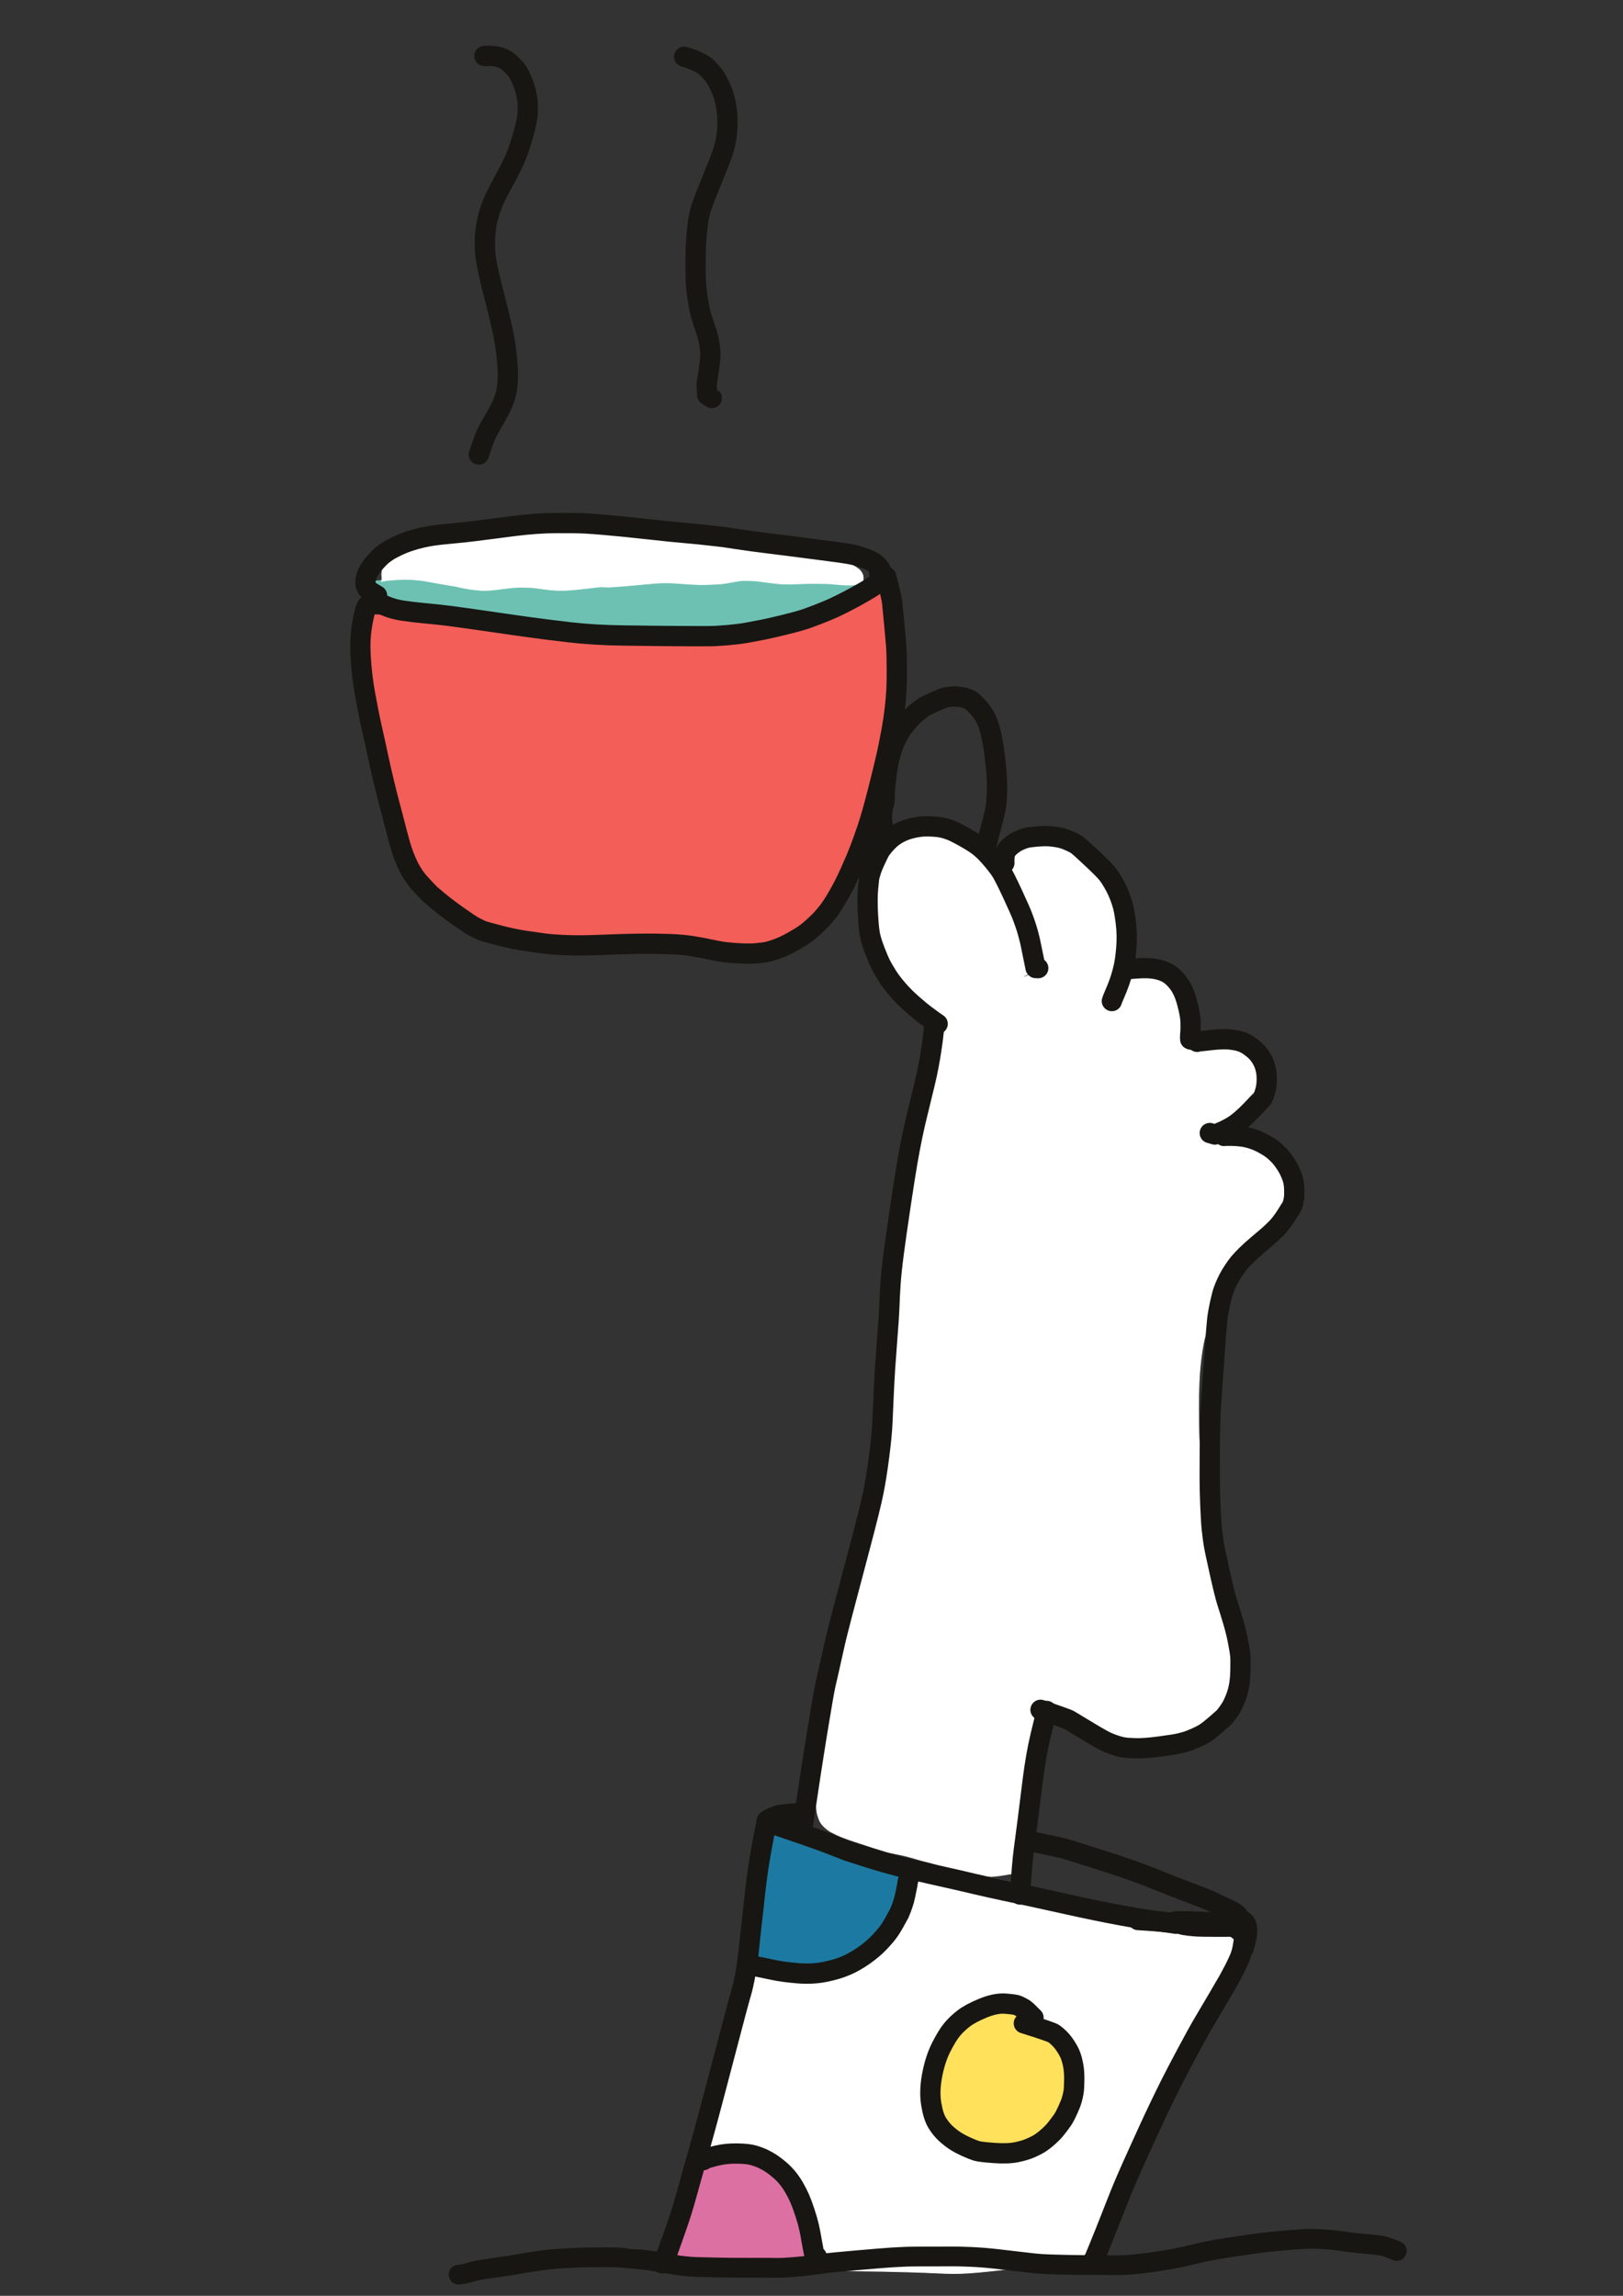 <?xml version="1.0" encoding="UTF-8" standalone="yes"?>
<svg xmlns="http://www.w3.org/2000/svg" xmlns:xlink="http://www.w3.org/1999/xlink" width="21.000cm" height="29.700cm" version="1.1" viewBox="-591.283 -86.941 1091.339 1543.465">
  <rect x="-591.283" y="-86.941" width="1091.339" height="1543.465" fill="#333333" stroke="none"/>
  <!--
	Exported with Concepts: Smarter Sketching
	Version: 3531 on iOS 18.3
	https://concepts.app/
	-->
  <title>D31D53C2-9245-4EEC-BC8C-381FA9E67B7C</title>
  <desc>Drawing exported from Concepts: Smarter Sketching</desc>
  <defs></defs>
  <g id="New_Layer_1" opacity="1.000" display="none">
    <path id="STROKE_5fbc8c93-d949-4371-92a5-3066302d3628" opacity="1.000" display="none" fill="#ffe15c" stroke="#ffe15c" stroke-width="0.500" stroke-opacity="1.000" stroke-linecap="round" stroke-linejoin="round" d="M -177.023 -151.010 Q -177.493 -151.132 -179.068 -151.869 Q -180.644 -152.605 -184.485 -153.940 Q -188.326 -155.276 -191.247 -155.831 Q -194.168 -156.386 -196.260 -156.614 Q -198.352 -156.841 -200.993 -156.933 Q -203.633 -157.025 -215.204 -156.459 Q -226.775 -155.893 -233.947 -155.633 Q -241.119 -155.374 -263.812 -155.011 Q -286.505 -154.648 -297.980 -154.477 Q -309.454 -154.306 -315.481 -154.091 Q -321.507 -153.876 -345.945 -152.362 Q -370.383 -150.849 -383.162 -149.999 Q -395.942 -149.148 -402.499 -148.736 Q -409.057 -148.324 -419.978 -147.604 Q -430.900 -146.885 -462.299 -144.414 Q -493.697 -141.943 -509.814 -140.657 Q -525.930 -139.371 -535.694 -138.665 Q -545.458 -137.960 -550.166 -137.683 Q -554.873 -137.407 -574.528 -135.670 Q -594.183 -133.934 -604.373 -132.712 Q -614.562 -131.490 -620.322 -129.850 Q -626.082 -128.211 -629.950 -125.918 Q -633.818 -123.625 -636.549 -120.861 Q -639.281 -118.097 -642.099 -113.277 Q -644.918 -108.457 -647.350 -97.184 Q -649.783 -85.910 -650.252 -71.105 Q -650.722 -56.300 -650.113 -25.597 Q -649.504 5.107 -649.390 21.181 Q -649.276 37.254 -649.278 43.878 Q -649.280 50.501 -649.267 68.001 Q -649.255 85.502 -649.204 96.980 Q -649.153 108.458 -649.796 140.048 Q -650.440 171.638 -651.010 188.077 Q -651.579 204.516 -652.886 246.843 Q -654.192 289.170 -654.719 327.986 Q -655.246 366.802 -655.256 389.496 Q -655.265 412.190 -655.271 422.847 Q -655.277 433.505 -655.278 439.104 Q -655.280 444.703 -655.314 453.521 Q -655.349 462.339 -655.139 494.851 Q -654.929 527.363 -654.174 583.179 Q -653.419 638.995 -653.340 666.632 Q -653.261 694.269 -653.244 706.805 Q -653.227 719.341 -653.172 728.152 Q -653.118 736.963 -653.042 742.746 Q -652.966 748.529 -652.609 775.356 Q -652.253 802.183 -652.181 817.714 Q -652.108 833.245 -652.095 855.626 Q -652.083 878.007 -652.057 889.094 Q -652.031 900.180 -652.074 933.718 Q -652.117 967.256 -652.209 984.576 Q -652.302 1001.896 -652.454 1013.171 Q -652.606 1024.446 -652.789 1038.132 Q -652.973 1051.817 -654.052 1102.825 Q -655.131 1153.833 -655.864 1181.489 Q -656.597 1209.145 -656.958 1229.433 Q -657.320 1249.721 -657.607 1268.757 Q -657.894 1287.792 -658.245 1302.806 Q -658.595 1317.820 -658.936 1330.043 Q -659.278 1342.266 -660.235 1365.621 Q -661.193 1388.977 -661.977 1409.315 Q -662.761 1429.654 -662.499 1439.490 Q -662.237 1449.326 -661.463 1455.383 Q -660.690 1461.440 -659.303 1466.135 Q -657.917 1470.830 -656.277 1474.002 Q -654.637 1477.174 -653.221 1479.152 Q -651.804 1481.131 -647.663 1484.479 Q -643.522 1487.828 -631.254 1490.020 Q -618.986 1492.212 -610.738 1492.274 Q -602.490 1492.337 -595.098 1492.240 Q -587.705 1492.142 -568.839 1491.796 Q -549.973 1491.451 -538.573 1491.801 Q -527.173 1492.152 -513.313 1493.366 Q -499.452 1494.580 -459.960 1495.962 Q -420.467 1497.343 -400.308 1497.847 Q -380.150 1498.350 -371.053 1498.835 Q -361.957 1499.320 -355.471 1499.832 Q -348.986 1500.344 -333.644 1501.535 Q -318.302 1502.726 -307.912 1503.247 Q -297.522 1503.768 -269.242 1504.978 Q -240.962 1506.188 -226.528 1506.806 Q -212.093 1507.424 -205.749 1507.702 Q -199.405 1507.981 -182.677 1508.971 Q -165.948 1509.961 -147.765 1511.256 Q -129.582 1512.551 -121.466 1513.114 Q -113.351 1513.677 -82.009 1515.675 Q -50.668 1517.673 -30.314 1519.001 Q -9.960 1520.329 3.831 1521.305 Q 17.623 1522.281 35.804 1523.654 Q 53.985 1525.026 73.157 1526.504 Q 92.328 1527.981 104.885 1528.988 Q 117.442 1529.995 127.815 1530.856 Q 138.189 1531.716 154.775 1533.163 Q 171.362 1534.609 192.713 1536.682 Q 214.064 1538.755 239.033 1541.198 Q 264.001 1543.640 291.362 1545.949 Q 318.722 1548.259 331.831 1549.268 Q 344.941 1550.276 350.963 1550.715 Q 356.986 1551.154 359.648 1551.338 Q 362.311 1551.523 373.167 1552.277 Q 384.024 1553.031 404.584 1554.297 Q 425.144 1555.563 445.290 1556.925 Q 465.435 1558.286 483.386 1559.689 Q 501.336 1561.092 509.732 1561.764 Q 518.129 1562.436 540.899 1564.708 Q 563.670 1566.980 579.018 1568.735 Q 594.366 1570.491 602.259 1571.515 Q 610.152 1572.539 613.764 1573.068 Q 617.375 1573.597 632.006 1575.487 Q 646.637 1577.378 655.925 1577.698 Q 665.213 1578.019 669.947 1577.247 Q 674.680 1576.474 677.505 1575.256 Q 680.330 1574.038 682.364 1572.285 Q 684.398 1570.532 686.326 1567.606 Q 688.254 1564.679 689.605 1558.240 Q 690.956 1551.800 690.551 1543.008 Q 690.146 1534.217 686.406 1515.597 Q 682.666 1496.978 680.125 1484.951 Q 677.583 1472.924 675.316 1461.526 Q 673.049 1450.128 671.714 1443.157 Q 670.379 1436.187 666.845 1414.594 Q 663.311 1393.001 661.157 1374.647 Q 659.002 1356.293 657.909 1344.514 Q 656.816 1332.735 655.912 1322.581 Q 655.008 1312.427 652.985 1279.225 Q 650.963 1246.023 650.083 1227.634 Q 649.204 1209.245 648.656 1197.158 Q 648.108 1185.070 647.685 1174.948 Q 647.263 1164.827 646.125 1132.048 Q 644.987 1099.268 644.281 1080.849 Q 643.575 1062.430 642.838 1040.198 Q 642.101 1017.966 641.830 1004.798 Q 641.558 991.630 641.282 954.775 Q 641.005 917.920 640.954 893.556 Q 640.903 869.192 640.877 857.613 Q 640.850 846.034 640.787 839.006 Q 640.723 831.979 641.564 778.952 Q 642.406 725.924 643.108 698.199 Q 643.810 670.474 644.064 657.545 Q 644.318 644.617 644.465 638.177 Q 644.613 631.738 644.919 618.601 Q 645.225 605.464 645.402 598.095 Q 645.578 590.726 646.110 572.012 Q 646.641 553.298 647.376 525.752 Q 648.110 498.205 648.449 482.917 Q 648.787 467.629 648.951 460.472 Q 649.115 453.315 649.541 410.662 Q 649.966 368.009 650.027 345.950 Q 650.088 323.891 650.105 313.727 Q 650.123 303.563 650.018 280.251 Q 649.914 256.940 649.471 238.017 Q 649.028 219.094 648.656 207.279 Q 648.284 195.464 647.366 172.429 Q 646.447 149.394 645.779 135.135 Q 645.111 120.876 644.756 113.551 Q 644.400 106.227 641.518 69.392 Q 638.636 32.557 636.341 9.740 Q 634.047 -13.076 632.748 -27.540 Q 631.450 -42.003 630.747 -51.376 Q 630.044 -60.749 628.984 -76.551 Q 627.923 -92.352 626.659 -101.350 Q 625.395 -110.348 624.276 -114.758 Q 623.157 -119.169 621.811 -122.687 Q 620.465 -126.206 616.823 -131.740 Q 613.180 -137.273 603.642 -144.962 Q 594.103 -152.650 586.709 -156.484 Q 579.316 -160.317 573.603 -162.115 Q 567.890 -163.912 560.928 -164.997 Q 553.965 -166.082 532.031 -166.850 Q 510.097 -167.619 498.693 -168.063 Q 487.290 -168.508 465.321 -170.586 Q 443.352 -172.663 428.477 -174.245 Q 413.602 -175.826 406.779 -176.446 Q 399.955 -177.065 390.400 -177.783 Q 380.845 -178.501 375.185 -178.853 Q 369.525 -179.205 359.495 -179.916 Q 349.464 -180.627 310.497 -181.237 Q 271.529 -181.848 251.712 -181.849 Q 231.895 -181.850 221.857 -181.768 Q 211.818 -181.686 187.914 -180.029 Q 164.010 -178.372 151.720 -177.231 Q 139.431 -176.091 126.151 -174.371 Q 112.870 -172.650 105.936 -171.666 Q 99.002 -170.682 80.723 -167.742 Q 62.443 -164.801 42.336 -161.283 Q 22.228 -157.765 11.195 -155.870 Q 0.161 -153.974 -18.344 -150.858 "></path>
  </g>
  <g id="fills" opacity="1.000">
    <path id="STROKE_cd397093-3609-41f4-b66b-603fafeb2be6" opacity="1.000" fill="#f45e58" stroke="#f45e58" stroke-width="0.500" stroke-opacity="1.000" stroke-linecap="round" stroke-linejoin="round" d="M 4.097 308.376 Q 3.360 308.475 -0.360 308.095 Q -1.869 308.319 -9.295 311.433 Q -16.721 314.547 -25.413 318.226 Q -34.105 321.904 -39.483 323.607 Q -44.860 325.310 -51.848 327.288 Q -58.835 329.265 -67.553 330.965 Q -76.270 332.665 -82.917 333.824 Q -89.564 334.982 -92.452 335.632 Q -95.339 336.282 -100.935 337.381 Q -106.531 338.481 -115.965 340.441 Q -125.398 342.401 -134.256 343.421 Q -143.114 344.441 -153.347 344.645 Q -163.579 344.849 -170.910 344.678 Q -178.240 344.506 -184.566 344.173 Q -190.891 343.841 -198.498 343.124 Q -206.106 342.408 -211.497 341.450 Q -216.887 340.492 -222.061 339.126 Q -227.235 337.760 -230.783 336.791 Q -234.331 335.823 -240.046 335.188 Q -245.761 334.552 -253.076 334.101 Q -260.390 333.650 -267.114 332.638 Q -273.837 331.625 -280.210 330.187 Q -286.584 328.750 -294.540 327.030 Q -302.496 325.310 -306.575 324.527 Q -310.655 323.744 -315.587 322.585 Q -320.519 321.426 -322.513 321.095 Q -324.507 320.763 -327.304 320.590 Q -330.102 320.416 -331.975 320.493 Q -333.848 320.570 -340.091 322.655 Q -341.066 323.915 -341.220 324.000 Q -341.373 324.084 -342.668 328.373 Q -343.963 332.662 -344.483 337.125 Q -345.003 341.587 -345.397 347.760 Q -345.791 353.933 -346.059 359.286 Q -346.328 364.639 -345.952 371.148 Q -345.576 377.657 -344.449 381.777 Q -343.322 385.896 -342.669 388.453 Q -342.016 391.009 -339.465 400.677 Q -336.915 410.345 -336.307 413.681 Q -335.698 417.016 -335.285 419.206 Q -334.873 421.396 -333.638 426.294 Q -332.404 431.192 -331.064 436.704 Q -329.723 442.216 -329.142 444.666 Q -328.560 447.117 -328.124 449.076 Q -327.687 451.036 -326.920 454.380 Q -326.153 457.724 -325.390 460.924 Q -324.628 464.124 -323.513 468.923 Q -322.398 473.723 -321.295 477.765 Q -320.192 481.808 -319.989 482.438 Q -319.786 483.068 -318.686 486.511 Q -317.586 489.954 -316.624 492.651 Q -315.663 495.349 -315.068 496.833 Q -314.473 498.316 -312.330 502.031 Q -310.186 505.747 -309.509 506.602 Q -308.831 507.457 -307.754 508.501 Q -306.677 509.546 -302.872 512.513 Q -299.068 515.480 -297.726 516.404 Q -296.384 517.328 -294.721 518.457 Q -293.058 519.586 -291.290 520.883 Q -289.522 522.181 -287.569 523.461 Q -285.616 524.741 -279.897 527.812 Q -274.177 530.882 -271.036 532.430 Q -267.894 533.979 -265.734 535.177 Q -263.573 536.376 -257.482 538.552 Q -251.391 540.729 -248.166 541.549 Q -244.940 542.370 -242.433 542.873 Q -239.925 543.376 -237.729 543.810 Q -235.533 544.243 -228.482 545.353 Q -221.431 546.463 -215.678 547.369 Q -209.925 548.275 -201.503 548.879 Q -193.081 549.483 -188.735 549.575 Q -184.389 549.667 -182.129 549.703 Q -179.868 549.739 -170.482 549.796 Q -161.096 549.854 -155.736 549.919 Q -150.376 549.985 -139.208 550.195 Q -128.040 550.406 -123.932 550.609 Q -119.825 550.812 -114.568 551.383 Q -109.310 551.953 -103.546 552.618 Q -97.781 553.282 -90.875 553.976 Q -83.969 554.670 -82.738 554.688 Q -81.508 554.706 -73.624 553.864 Q -65.741 553.023 -64.696 552.681 Q -63.651 552.339 -63.389 552.207 Q -63.126 552.075 -60.645 550.852 Q -58.163 549.630 -55.818 548.024 Q -53.472 546.419 -52.414 545.523 Q -51.355 544.628 -49.357 542.957 Q -47.358 541.287 -45.517 539.547 Q -43.676 537.806 -39.788 533.861 Q -35.899 529.916 -33.069 526.714 Q -30.238 523.513 -25.677 516.855 Q -21.116 510.197 -18.128 504.216 Q -15.139 498.235 -13.963 495.520 Q -12.786 492.804 -11.313 489.458 Q -9.841 486.111 -8.358 482.015 Q -6.876 477.919 -5.218 473.065 Q -3.561 468.211 -1.582 459.834 Q 0.396 451.457 1.198 446.853 Q 1.999 442.250 2.276 440.436 Q 2.553 438.623 3.439 432.603 Q 4.325 426.583 4.672 424.077 Q 5.019 421.572 5.763 414.760 Q 6.506 407.948 6.701 405.204 Q 6.897 402.460 7.047 398.830 Q 7.198 395.199 7.379 389.756 Q 7.560 384.314 7.658 379.969 Q 7.756 375.624 7.826 370.699 Q 7.896 365.774 8.111 355.540 Q 8.325 345.305 9.799 330.529 Q 8.210 317.998 4.097 308.376 Z"></path>
    <path id="STROKE_c36be7dc-5235-466c-9a01-13f86f34fb90" opacity="1.000" fill="#6dc1b3" stroke="#6dc1b3" stroke-width="0.500" stroke-opacity="1.000" stroke-linecap="round" stroke-linejoin="round" d="M -342.979 304.450 Q -342.786 304.463 -341.586 303.950 L -340.552 303.809 Q -340.179 303.800 -336.638 303.460 Q -333.097 303.119 -326.784 302.577 Q -320.470 302.034 -315.755 301.698 Q -311.039 301.363 -305.949 301.031 Q -300.859 300.700 -295.847 300.275 Q -290.834 299.849 -288.460 299.654 Q -286.086 299.459 -282.403 299.343 Q -278.720 299.227 -272.261 299.165 Q -265.803 299.104 -255.340 299.059 Q -234.415 298.969 -231.727 298.876 Q -229.040 298.784 -216.620 298.704 Q -204.200 298.624 -197.808 298.724 Q -191.416 298.824 -184.941 299.080 Q -178.466 299.336 -169.135 299.431 Q -159.803 299.526 -153.354 299.494 Q -146.905 299.462 -135.605 299.528 Q -124.305 299.594 -116.609 299.854 Q -108.913 300.115 -104.501 300.218 Q -100.088 300.322 -97.549 300.341 Q -95.011 300.360 -86.758 300.599 Q -78.506 300.838 -74.543 301.012 Q -70.581 301.186 -65.836 301.309 Q -61.091 301.432 -56.570 301.496 Q -52.050 301.561 -43.429 301.682 Q -34.808 301.804 -30.322 301.841 Q -25.837 301.878 -22.543 301.975 Q -19.249 302.071 -15.987 302.428 Q -12.725 302.785 -11.939 302.977 Q -11.154 303.169 -10.381 303.496 Q -9.608 303.823 -9.513 303.837 Q -9.418 303.851 -7.292 305.767 L -7.182 306.411 L -7.225 306.926 Q -7.138 307.258 -8.885 309.501 Q -10.632 311.744 -12.938 313.427 Q -15.243 315.109 -16.949 316.206 Q -18.655 317.304 -22.021 319.101 Q -25.388 320.899 -29.920 322.836 Q -34.453 324.773 -37.396 325.814 Q -40.338 326.855 -44.006 327.926 Q -47.674 328.997 -52.382 330.031 Q -54.732 330.567 -58.578 331.207 Q -62.424 331.847 -67.727 332.758 Q -73.031 333.669 -78.481 334.683 Q -83.931 335.697 -89.621 336.431 Q -95.312 337.166 -100.011 337.362 Q -104.710 337.558 -110.145 337.684 Q -115.581 337.810 -120.601 338.102 Q -125.621 338.394 -129.742 338.958 Q -133.864 339.522 -136.538 339.895 Q -139.213 340.268 -143.975 340.579 Q -148.736 340.891 -156.464 339.728 Q -164.192 338.566 -169.740 337.408 Q -175.287 336.250 -180.345 335.703 Q -185.402 335.157 -189.507 335.133 Q -193.612 335.108 -195.568 335.208 Q -197.525 335.309 -205.022 335.582 Q -212.519 335.855 -217.126 335.773 Q -221.734 335.691 -226.130 335.333 Q -230.526 334.974 -232.642 334.712 Q -234.758 334.450 -238.563 333.877 Q -240.465 333.591 -244.147 332.947 Q -247.828 332.303 -253.289 331.302 Q -258.751 330.301 -262.788 329.538 Q -266.824 328.774 -270.752 327.988 Q -274.679 327.202 -281.113 325.987 Q -287.547 324.771 -294.930 323.721 Q -302.314 322.670 -306.896 322.157 Q -311.478 321.644 -313.076 321.467 Q -314.673 321.290 -319.406 320.451 Q -324.138 319.612 -326.404 318.972 Q -328.670 318.331 -333.559 316.663 L -334.733 315.844 Q -339.043 310.209 -342.979 304.450 Z"></path>
    <path id="STROKE_6ce457a8-9501-49e8-92c4-db5972acfdb9" opacity="1.000" fill="#ffffff" stroke="#ffffff" stroke-width="0.500" stroke-opacity="1.000" stroke-linecap="round" stroke-linejoin="round" d="M -73.310 1143.148 L -71.880 1142.596 Q -71.672 1142.563 -67.754 1142.351 Q -63.837 1142.138 -58.847 1142.552 Q -53.857 1142.966 -50.300 1143.641 Q -46.743 1144.316 -44.158 1145.117 Q -41.573 1145.919 -35.165 1147.661 Q -28.757 1149.403 -24.413 1150.577 Q -20.070 1151.751 -16.193 1152.954 Q -12.316 1154.157 -2.872 1157.072 Q 6.573 1159.986 17.184 1162.571 Q 27.795 1165.156 40.285 1167.898 Q 52.776 1170.641 58.490 1171.955 Q 64.205 1173.269 72.184 1174.944 Q 80.164 1176.619 86.080 1177.920 Q 91.996 1179.220 95.032 1179.888 Q 98.068 1180.555 107.538 1182.854 Q 117.009 1185.152 122.347 1186.454 Q 127.685 1187.756 135.610 1189.500 Q 143.536 1191.244 153.991 1193.588 Q 164.447 1195.931 169.999 1197.087 Q 175.552 1198.244 179.940 1199.173 Q 184.327 1200.102 192.671 1201.426 Q 201.015 1202.750 207.446 1203.282 Q 213.877 1203.813 219.472 1204.018 Q 225.067 1204.222 228.778 1204.520 Q 232.489 1204.818 234.359 1205.080 Q 236.230 1205.341 238.556 1205.987 Q 240.882 1206.634 244.246 1208.558 L 244.909 1209.392 L 245.233 1210.032 Q 245.770 1211.784 245.818 1211.854 Q 245.866 1211.923 245.923 1213.751 Q 245.980 1215.579 245.407 1218.442 Q 244.833 1221.305 244.256 1222.821 Q 243.680 1224.337 243.074 1225.632 Q 242.467 1226.926 239.306 1232.572 Q 236.144 1238.217 233.387 1242.496 Q 230.629 1246.774 229.082 1249.290 Q 227.535 1251.806 225.780 1254.601 Q 224.025 1257.397 222.574 1259.657 Q 221.123 1261.917 220.023 1263.671 Q 218.923 1265.425 217.213 1268.060 Q 215.503 1270.695 213.699 1273.514 Q 211.896 1276.333 211.395 1277.118 Q 210.894 1277.903 208.421 1282.327 Q 205.948 1286.751 204.843 1288.922 Q 203.739 1291.094 203.279 1292.065 Q 202.819 1293.036 201.358 1295.945 Q 199.897 1298.854 198.974 1300.680 Q 198.051 1302.506 195.648 1307.516 Q 193.245 1312.525 190.547 1318.185 Q 187.850 1323.844 185.045 1329.899 Q 182.241 1335.955 181.014 1338.766 Q 179.787 1341.577 178.474 1344.639 Q 177.161 1347.701 175.005 1353.763 Q 172.849 1359.826 171.521 1363.654 Q 170.193 1367.482 168.986 1370.830 Q 167.779 1374.178 166.415 1377.986 Q 165.050 1381.795 163.343 1386.113 Q 161.635 1390.432 160.583 1393.098 Q 159.531 1395.764 158.879 1397.488 Q 158.227 1399.212 156.827 1402.434 Q 155.427 1405.656 154.566 1407.483 Q 153.705 1409.311 152.685 1411.394 Q 151.664 1413.477 151.066 1414.800 Q 150.469 1416.122 149.454 1418.041 Q 148.440 1419.960 146.931 1422.695 Q 145.423 1425.430 144.422 1426.907 Q 143.422 1428.385 143.137 1428.773 Q 142.851 1429.162 141.833 1430.309 Q 138.359 1432.241 135.208 1433.215 Q 132.057 1434.189 124.123 1434.815 Q 116.189 1435.441 109.711 1435.897 Q 103.234 1436.354 99.244 1436.902 Q 95.255 1437.451 92.487 1437.821 Q 89.719 1438.190 88.292 1438.397 Q 86.864 1438.604 76.315 1439.733 Q 65.767 1440.863 59.888 1441.222 Q 54.009 1441.580 49.359 1441.539 Q 44.709 1441.497 37.529 1441.149 Q 30.348 1440.800 20.176 1440.493 Q 10.003 1440.185 2.863 1440.067 Q -4.277 1439.948 -9.173 1439.905 Q -14.069 1439.862 -21.376 1439.552 Q -28.682 1439.242 -32.656 1438.972 Q -36.630 1438.702 -44.610 1438.100 Q -52.591 1437.498 -60.287 1437.162 Q -67.983 1436.827 -79.276 1436.696 Q -90.569 1436.565 -96.091 1436.617 Q -101.613 1436.669 -104.660 1436.706 Q -107.708 1436.743 -116.753 1436.769 Q -125.798 1436.795 -131.254 1435.863 Q -136.710 1434.931 -139.319 1433.118 Q -139.630 1431.244 -139.406 1429.304 Q -139.183 1427.364 -137.746 1422.488 Q -136.309 1417.612 -134.423 1412.226 Q -132.538 1406.839 -131.261 1402.649 Q -129.985 1398.458 -128.555 1393.643 Q -127.125 1388.827 -125.124 1382.692 Q -123.123 1376.556 -122.174 1373.312 Q -121.224 1370.069 -120.747 1368.503 Q -120.270 1366.938 -119.687 1364.947 Q -119.104 1362.956 -118.620 1361.234 Q -118.136 1359.512 -117.345 1356.656 Q -116.553 1353.801 -115.825 1351.139 Q -115.097 1348.477 -114.710 1346.942 Q -114.324 1345.406 -112.911 1338.927 Q -111.497 1332.447 -110.300 1326.889 Q -109.103 1321.332 -108.324 1317.114 Q -107.545 1312.895 -105.790 1303.992 Q -104.034 1295.089 -103.151 1290.974 Q -102.268 1286.859 -101.325 1282.140 Q -100.382 1277.421 -99.250 1273.112 Q -98.118 1268.802 -96.391 1263.789 Q -94.663 1258.777 -93.161 1254.069 Q -91.659 1249.360 -90.393 1244.505 Q -89.127 1239.650 -88.321 1236.089 Q -87.516 1232.528 -86.926 1229.540 Q -86.337 1226.552 -86.205 1225.875 Q -86.073 1225.198 -85.353 1220.677 Q -84.632 1216.156 -83.932 1210.182 Q -83.232 1204.209 -82.741 1200.643 Q -82.249 1197.078 -81.709 1194.019 Q -81.169 1190.961 -80.524 1187.435 Q -79.879 1183.910 -78.959 1177.165 Q -78.038 1170.420 -77.617 1166.760 Q -77.197 1163.101 -77.085 1162.014 Q -76.973 1160.927 -76.705 1159.078 Q -76.438 1157.230 -75.638 1154.463 Q -74.837 1151.696 -74.561 1151.552 Q -74.285 1151.409 -72.462 1150.348 "></path>
    <path id="STROKE_4192c0b3-4185-4a88-9361-df47c3c44529" opacity="1.000" fill="#dd70a2" stroke="#dd70a2" stroke-width="0.500" stroke-opacity="1.000" stroke-linecap="round" stroke-linejoin="round" d="M -123.671 1373.867 Q -122.809 1372.105 -122.279 1371.295 Q -121.749 1370.484 -120.081 1368.635 Q -118.413 1366.786 -115.372 1364.491 Q -112.330 1362.197 -109.167 1361.208 Q -106.004 1360.219 -103.567 1360.122 Q -101.131 1360.025 -98.243 1360.206 Q -95.354 1360.388 -90.358 1361.943 Q -85.363 1363.498 -82.239 1365.004 Q -79.116 1366.510 -77.731 1367.327 Q -76.346 1368.145 -73.140 1370.723 Q -69.935 1373.302 -66.899 1375.980 Q -63.863 1378.658 -60.836 1381.947 Q -57.809 1385.235 -55.395 1388.273 Q -52.981 1391.312 -52.126 1392.539 Q -51.270 1393.766 -50.476 1395.549 Q -49.681 1397.332 -48.647 1400.090 Q -47.613 1402.849 -46.929 1405.002 Q -46.245 1407.155 -45.725 1409.490 Q -45.205 1411.825 -44.541 1415.914 Q -43.877 1420.004 -43.496 1423.951 Q -43.115 1427.899 -43.293 1429.338 Q -43.471 1430.777 -43.823 1431.702 Q -44.174 1432.627 -44.875 1433.690 Q -45.575 1434.753 -48.137 1435.948 Q -50.699 1437.143 -52.728 1437.326 Q -54.757 1437.509 -57.527 1437.362 Q -60.296 1437.215 -64.188 1437.021 Q -68.079 1436.827 -71.282 1436.819 Q -74.484 1436.812 -77.227 1436.817 Q -79.970 1436.823 -83.343 1436.847 Q -86.716 1436.872 -90.770 1436.878 Q -94.824 1436.884 -99.578 1436.871 Q -104.333 1436.859 -109.798 1436.833 Q -120.948 1437.019 -126.639 1437.559 Q -132.329 1438.099 -134.863 1438.378 Q -137.397 1438.657 -138.485 1438.658 Q -139.573 1438.658 -140.521 1438.645 Q -141.470 1438.632 -143.060 1438.023 Q -142.338 1434.693 -140.830 1430.496 Q -139.322 1426.299 -137.503 1421.748 Q -135.684 1417.198 -134.262 1413.013 Q -132.841 1408.828 -131.748 1404.934 Q -130.656 1401.040 -129.651 1397.174 Q -128.646 1393.307 -127.649 1389.381 Q -126.652 1385.456 -125.657 1381.577 Q -124.663 1377.699 -123.671 1373.867 Z"></path>
    <path id="STROKE_cdbfc173-b7b5-472b-9ee0-9f53f2db3171" opacity="1.000" fill="#ffe15c" stroke="#ffe15c" stroke-width="0.500" stroke-opacity="1.000" stroke-linecap="round" stroke-linejoin="round" d="M 123.537 1280.147 Q 119.618 1277.390 118.366 1276.565 Q 117.115 1275.740 113.747 1273.731 Q 110.380 1271.722 103.746 1268.593 Q 97.113 1265.464 94.582 1264.628 Q 92.051 1263.792 87.182 1263.299 Q 82.314 1262.806 80.243 1262.972 Q 78.171 1263.138 73.514 1264.141 Q 68.857 1265.144 63.228 1268.292 Q 57.599 1271.440 54.398 1274.176 Q 51.197 1276.912 48.803 1279.897 Q 46.410 1282.882 45.033 1285.219 Q 43.657 1287.555 41.893 1291.652 Q 40.128 1295.750 38.588 1300.730 Q 37.049 1305.710 36.218 1312.364 Q 35.386 1319.017 35.448 1322.545 Q 35.509 1326.073 35.817 1328.156 Q 36.124 1330.240 37.098 1333.216 Q 38.073 1336.192 39.298 1338.634 Q 40.523 1341.076 41.941 1343.133 Q 43.358 1345.190 44.627 1346.501 Q 45.897 1347.813 46.597 1348.418 Q 47.296 1349.024 48.786 1350.118 Q 50.275 1351.213 54.974 1353.946 Q 59.672 1356.679 61.636 1357.341 Q 63.601 1358.002 63.909 1358.118 Q 64.217 1358.234 69.552 1359.091 Q 74.886 1359.948 77.855 1359.983 Q 80.825 1360.018 85.753 1359.402 Q 90.680 1358.787 94.469 1357.533 Q 98.258 1356.280 100.421 1355.150 Q 102.584 1354.021 104.995 1352.443 Q 107.407 1350.865 109.803 1349.020 Q 112.199 1347.174 115.574 1343.820 Q 118.949 1340.465 120.835 1337.990 Q 122.722 1335.515 124.305 1333.104 Q 125.887 1330.693 127.740 1326.690 Q 129.592 1322.686 130.581 1319.601 Q 131.569 1316.517 131.735 1315.782 Q 131.901 1315.048 132.079 1313.841 Q 132.256 1312.634 132.267 1311.134 Q 132.277 1309.634 132.101 1307.160 Q 131.925 1304.687 131.477 1302.857 Q 131.030 1301.028 130.154 1299.229 Q 129.278 1297.431 127.381 1293.971 Q 125.782 1287.019 123.537 1280.147 Z"></path>
    <path id="STROKE_c645042b-c485-4e05-bec6-1aa5b035c7ac" opacity="1.000" fill="#1c7aa2" stroke="#1c7aa2" stroke-width="0.500" stroke-opacity="1.000" stroke-linecap="round" stroke-linejoin="round" d="M 21.079 1177.976 Q 21.079 1177.583 21.150 1177.409 Q 21.221 1177.234 20.956 1176.955 Q 20.857 1176.821 20.671 1179.158 Q 20.485 1181.495 20.325 1183.694 Q 20.165 1185.893 19.325 1188.541 Q 18.485 1191.189 17.302 1193.543 Q 16.118 1195.897 14.899 1198.048 Q 13.680 1200.200 12.186 1202.642 Q 10.691 1205.084 8.926 1207.819 Q 5.396 1213.288 -0.423 1219.967 Q -6.242 1226.646 -11.010 1230.300 Q -15.778 1233.954 -18.649 1235.221 Q -21.520 1236.489 -25.163 1237.710 Q -28.806 1238.931 -30.863 1239.355 Q -32.919 1239.779 -34.200 1239.935 Q -35.481 1240.091 -35.953 1240.122 Q -36.425 1240.153 -38.693 1240.265 Q -40.962 1240.378 -47.554 1239.641 Q -50.850 1239.272 -53.561 1238.876 Q -56.272 1238.479 -58.398 1238.056 Q -60.524 1237.633 -62.663 1237.184 Q -64.801 1236.736 -67.023 1236.310 Q -69.245 1235.885 -70.929 1235.662 Q -72.614 1235.440 -74.191 1235.320 Q -75.767 1235.200 -78.059 1235.014 Q -80.350 1234.829 -81.684 1234.757 Q -83.018 1234.685 -83.762 1234.563 Q -84.505 1234.441 -85.611 1233.808 Q -86.716 1233.176 -87.126 1232.223 Q -87.535 1231.271 -87.251 1229.220 Q -86.966 1227.170 -86.032 1223.706 Q -85.097 1220.242 -84.742 1217.760 Q -84.388 1215.277 -84.135 1212.444 Q -83.882 1209.610 -83.742 1208.336 Q -83.603 1207.061 -83.455 1204.891 Q -83.307 1202.720 -82.975 1199.276 Q -82.644 1195.832 -82.077 1190.388 Q -80.943 1179.502 -80.492 1171.437 Q -80.042 1163.372 -79.885 1159.857 Q -79.727 1156.342 -79.103 1151.816 Q -78.478 1147.291 -78.089 1146.032 Q -77.701 1144.774 -77.211 1143.857 Q -76.721 1142.940 -75.981 1142.290 Q -75.240 1141.639 -73.575 1140.900 Q -71.909 1140.160 -68.244 1140.115 Q -64.579 1140.071 -63.256 1140.323 Q -61.933 1140.576 -60.486 1141.032 Q -59.040 1141.489 -53.653 1143.893 Q -48.267 1146.296 -40.661 1149.365 Q -33.056 1152.434 -26.100 1154.489 Q -19.144 1156.543 -16.092 1157.288 Q -13.041 1158.033 -9.526 1159.003 Q -6.011 1159.973 -4.036 1160.523 Q -2.062 1161.073 0.079 1161.748 Q 2.221 1162.424 5.223 1163.410 Q 8.226 1164.396 9.552 1164.924 Q 10.879 1165.453 12.080 1166.007 Q 13.282 1166.562 14.602 1167.170 Q 15.922 1167.779 16.723 1168.202 Q 17.523 1168.625 20.070 1169.845 Q 20.305 1173.710 21.079 1177.976 Z"></path>
    <path id="STROKE_23f8f2e5-32d0-41f5-84ed-9098f0f87d71" opacity="1.000" fill="#ffffff" stroke="#ffffff" stroke-width="0.500" stroke-opacity="1.000" stroke-linecap="round" stroke-linejoin="round" d="M 105.519 565.163 Q 105.683 563.378 105.836 562.833 Q 105.990 562.288 107.307 558.508 Q 108.625 554.729 108.746 551.377 Q 108.867 548.025 107.776 546.101 Q 106.685 544.177 104.258 540.985 Q 101.832 537.793 99.219 533.908 Q 96.606 530.023 94.554 526.109 Q 92.502 522.194 90.504 518.188 Q 88.506 514.181 86.637 510.407 Q 84.768 506.633 83.440 503.936 Q 82.112 501.239 80.918 498.895 Q 79.723 496.551 76.943 492.738 Q 74.162 488.925 71.829 486.720 Q 69.495 484.514 68.808 484.049 Q 68.120 483.583 65.352 481.917 Q 62.584 480.252 59.204 478.756 Q 55.824 477.260 54.209 476.706 Q 52.594 476.153 50.852 475.658 Q 49.110 475.164 48.484 475.037 Q 47.859 474.910 42.963 473.845 Q 38.068 472.779 35.140 472.424 Q 32.213 472.069 30.807 472.011 Q 29.400 471.953 27.623 472.014 Q 25.846 472.074 20.638 473.203 Q 15.429 474.332 12.651 475.618 Q 9.873 476.905 8.191 478.180 Q 6.509 479.456 3.626 482.661 Q 0.744 485.866 -0.990 488.687 Q -2.725 491.508 -4.627 496.458 Q -6.529 501.407 -7.250 504.233 Q -7.971 507.058 -8.316 509.316 Q -8.661 511.574 -8.896 515.021 Q -9.132 518.468 -9.186 522.144 Q -9.239 525.821 -8.513 532.384 Q -7.787 538.947 -7.086 542.035 Q -6.384 545.122 -5.657 547.379 Q -4.931 549.636 -3.591 552.864 Q -2.250 556.091 -1.481 557.681 Q -0.712 559.271 -0.602 559.524 Q -0.493 559.777 1.719 563.624 Q 2.825 565.547 4.317 567.719 Q 5.809 569.891 7.687 572.310 Q 9.565 574.729 11.101 576.643 Q 12.637 578.558 14.449 580.656 Q 16.261 582.754 17.650 584.107 Q 19.040 585.459 20.573 586.904 Q 22.105 588.350 23.075 589.179 Q 24.044 590.009 24.723 590.549 Q 25.401 591.089 26.074 591.551 Q 26.747 592.012 29.148 593.758 Q 31.549 595.504 33.421 597.580 Q 35.294 599.656 35.706 600.825 Q 36.118 601.993 36.071 607.535 Q 36.023 613.077 35.887 614.169 Q 35.750 615.260 35.366 618.026 Q 34.981 620.793 34.392 624.792 Q 33.804 628.791 33.346 632.696 Q 32.887 636.600 32.614 638.654 Q 32.341 640.709 31.262 646.011 Q 30.184 651.313 29.459 653.445 Q 28.734 655.577 27.649 658.292 Q 26.565 661.008 25.092 665.270 Q 23.620 669.532 22.989 672.730 Q 22.358 675.928 21.937 678.881 Q 21.516 681.835 21.125 684.721 Q 20.734 687.607 20.515 689.598 Q 20.297 691.590 20.112 693.580 Q 19.926 695.570 19.592 697.665 Q 19.258 699.760 18.664 702.280 Q 18.070 704.801 17.323 708.012 Q 16.576 711.224 15.783 714.938 Q 14.978 718.675 14.278 722.200 Q 13.578 725.726 12.985 729.034 Q 11.801 735.650 11.036 740.113 Q 10.270 744.576 10.013 746.539 Q 9.755 748.502 9.110 754.475 Q 8.465 760.447 7.783 767.603 Q 7.101 774.759 6.713 780.337 Q 6.325 785.914 6.074 789.290 Q 5.823 792.665 5.229 800.426 Q 4.636 808.186 4.361 811.848 Q 4.087 815.510 3.822 821.160 Q 3.557 826.810 3.497 830.184 Q 3.436 833.557 3.419 838.934 Q 3.402 844.311 3.552 852.325 Q 3.702 860.339 3.724 867.838 Q 3.745 875.337 3.590 880.771 Q 3.436 886.205 3.278 888.675 Q 3.121 891.145 2.867 893.551 Q 2.613 895.957 2.138 899.353 Q 1.663 902.748 0.352 910.165 Q -0.960 917.582 -4.389 931.392 Q -7.818 945.202 -10.727 955.047 Q -13.637 964.892 -15.962 972.688 Q -18.288 980.484 -19.155 983.653 Q -20.023 986.822 -20.811 989.853 Q -21.599 992.885 -21.799 993.729 Q -21.998 994.574 -22.300 995.600 Q -22.602 996.627 -24.240 1003.731 Q -25.878 1010.836 -26.701 1015.430 Q -27.524 1020.024 -28.635 1026.753 Q -29.746 1033.482 -30.724 1039.568 Q -31.702 1045.653 -33.046 1054.853 Q -34.389 1064.053 -35.063 1068.645 Q -35.737 1073.237 -37.450 1083.496 Q -39.162 1093.756 -39.553 1096.206 Q -39.943 1098.656 -40.357 1101.631 Q -40.771 1104.605 -41.601 1111.402 Q -42.432 1118.199 -42.542 1120.298 Q -42.653 1122.397 -42.379 1126.529 Q -42.105 1130.661 -41.892 1131.720 Q -41.680 1132.779 -41.225 1134.138 Q -40.771 1135.498 -40.607 1136.013 Q -40.442 1136.528 -39.862 1137.647 Q -39.282 1138.766 -38.253 1140.004 Q -37.223 1141.241 -35.537 1142.579 Q -33.851 1143.916 -33.070 1144.376 Q -32.290 1144.836 -28.780 1146.536 Q -25.270 1148.235 -20.125 1149.985 Q -14.980 1151.734 -12.538 1152.477 Q -10.097 1153.220 -7.516 1154.123 Q -4.936 1155.026 -3.853 1155.332 Q -2.771 1155.638 -2.088 1155.849 Q -1.405 1156.060 0.584 1156.710 Q 2.573 1157.361 4.381 1157.874 Q 6.188 1158.386 7.398 1158.663 Q 8.609 1158.940 12.161 1159.638 Q 15.713 1160.335 18.924 1161.167 Q 22.134 1161.999 25.367 1162.980 Q 28.600 1163.960 31.894 1164.756 Q 35.189 1165.552 39.618 1166.932 Q 44.046 1168.311 48.363 1169.434 Q 52.681 1170.556 54.818 1171.147 Q 56.956 1171.737 60.711 1172.562 Q 64.466 1173.388 66.324 1173.626 Q 68.182 1173.865 70.202 1174.179 Q 72.222 1174.493 74.410 1174.606 Q 76.597 1174.719 83.293 1173.706 Q 89.988 1172.692 90.843 1172.290 Q 91.697 1171.887 92.293 1171.386 Q 92.889 1170.885 93.476 1170.192 Q 94.063 1169.500 94.363 1169.009 Q 94.663 1168.517 94.843 1168.361 Q 95.023 1168.204 96.422 1161.386 Q 97.822 1154.568 97.902 1148.058 Q 97.983 1141.549 98.030 1137.548 Q 98.077 1133.548 98.137 1131.945 Q 98.196 1130.342 98.494 1126.920 Q 98.792 1123.498 99.379 1119.006 Q 99.965 1114.514 100.215 1112.863 Q 100.464 1111.213 101.863 1103.840 Q 103.263 1096.468 104.166 1092.570 Q 105.069 1088.672 106.022 1085.500 Q 106.974 1082.327 107.954 1080.019 Q 108.935 1077.711 109.294 1077.084 Q 109.654 1076.457 109.788 1076.167 Q 109.922 1075.876 110.820 1074.722 Q 111.718 1073.567 114.282 1071.486 L 115.230 1071.055 Q 119.765 1070.208 121.484 1070.388 Q 123.204 1070.568 124.938 1071.108 Q 126.672 1071.647 127.832 1072.146 Q 128.991 1072.644 130.783 1073.613 Q 132.575 1074.582 133.714 1075.279 Q 134.854 1075.976 135.052 1076.123 Q 135.250 1076.270 139.530 1078.653 Q 143.810 1081.037 147.101 1082.265 Q 150.392 1083.494 152.329 1083.943 Q 154.267 1084.391 160.096 1084.960 Q 165.926 1085.529 174.673 1085.515 Q 183.421 1085.500 189.771 1085.020 Q 196.122 1084.540 199.012 1084.061 Q 201.901 1083.581 203.856 1083.092 Q 205.810 1082.604 208.775 1081.607 Q 211.739 1080.611 213.714 1079.747 Q 215.690 1078.882 218.087 1077.582 Q 220.485 1076.282 222.946 1074.654 Q 225.406 1073.026 227.542 1071.031 Q 229.677 1069.036 231.642 1066.725 Q 233.607 1064.413 234.686 1062.831 Q 235.765 1061.248 236.837 1059.347 Q 237.909 1057.446 238.931 1055.158 Q 239.954 1052.870 241.338 1048.258 Q 242.721 1043.647 243.149 1036.267 Q 243.577 1028.887 242.196 1021.776 Q 240.816 1014.665 239.796 1010.797 Q 238.776 1006.929 238.134 1004.908 Q 237.491 1002.887 235.666 995.445 Q 233.840 988.003 232.545 983.557 Q 231.250 979.112 230.761 977.552 Q 230.271 975.993 229.364 972.734 Q 228.457 969.474 227.896 967.403 Q 227.335 965.332 226.356 961.012 Q 225.377 956.691 225.235 955.953 Q 225.093 955.214 224.221 950.647 Q 223.348 946.080 222.992 944.231 Q 222.637 942.382 221.570 936.282 Q 220.502 930.181 219.800 925.727 Q 219.097 921.272 218.048 913.247 Q 216.999 905.223 216.265 898.098 Q 215.532 890.973 215.224 885.153 Q 214.916 879.334 214.791 872.440 Q 214.543 858.656 214.704 851.840 Q 214.866 845.023 215.019 842.130 Q 215.171 839.236 215.381 836.017 Q 215.591 832.797 216.168 827.835 Q 216.745 822.873 217.356 819.382 Q 217.967 815.891 218.530 813.390 Q 219.093 810.889 220.899 804.794 Q 222.704 798.699 223.648 795.943 Q 224.592 793.186 226.265 788.892 Q 227.938 784.598 229.780 780.475 Q 231.622 776.352 233.314 773.053 Q 235.006 769.753 235.113 769.580 Q 235.220 769.408 241.180 760.982 Q 247.141 752.557 252.445 747.928 Q 257.749 743.300 260.281 740.828 Q 262.813 738.357 263.925 737.159 Q 265.037 735.962 265.988 734.893 Q 266.939 733.824 267.810 732.697 Q 268.680 731.570 269.803 729.880 Q 270.926 728.190 272.308 725.259 Q 273.691 722.329 274.259 720.363 Q 274.827 718.397 275.057 717.201 Q 275.287 716.005 275.179 709.743 Q 275.071 703.480 274.462 701.505 Q 273.852 699.529 273.005 697.918 Q 272.159 696.307 270.872 694.644 Q 269.585 692.981 267.287 690.965 Q 264.988 688.950 264.814 688.780 Q 264.639 688.610 262.453 687.249 Q 260.266 685.887 258.467 685.163 Q 256.667 684.439 255.733 684.149 Q 254.800 683.860 253.570 683.509 Q 252.340 683.158 252.110 683.058 Q 251.880 682.959 247.794 682.234 Q 243.707 681.510 239.995 680.971 Q 236.283 680.433 234.737 680.113 Q 233.191 679.794 230.912 678.771 Q 228.634 677.747 228.347 677.434 Q 228.060 677.122 227.918 676.691 Q 227.776 676.259 227.816 675.839 Q 227.855 675.420 228.149 674.809 Q 228.442 674.199 231.053 671.993 Q 233.664 669.786 237.210 667.743 Q 240.755 665.701 245.433 662.733 Q 250.110 659.766 252.828 656.704 Q 255.545 653.643 257.083 650.711 Q 258.620 647.779 258.835 647.131 Q 259.051 646.483 259.423 645.397 Q 259.795 644.310 260.165 643.222 Q 260.534 642.135 260.891 639.750 Q 261.247 637.365 260.894 634.831 Q 260.541 632.296 260.421 631.796 Q 260.300 631.295 258.974 628.172 Q 257.649 625.049 255.721 623.247 Q 253.794 621.445 252.551 620.589 Q 251.309 619.733 250.306 619.237 Q 249.303 618.742 245.764 617.638 Q 242.226 616.535 240.313 616.314 Q 238.399 616.093 237.007 616.074 Q 235.615 616.056 233.494 616.134 Q 231.374 616.213 228.931 616.439 Q 226.488 616.665 225.599 616.773 Q 224.710 616.880 222.071 616.939 Q 219.432 616.997 214.349 615.912 L 213.648 615.375 Q 213.026 615.028 211.843 612.408 Q 210.661 609.788 210.182 606.539 Q 209.704 603.290 209.446 600.507 Q 209.188 597.724 208.471 592.507 Q 207.754 587.289 206.832 583.671 Q 205.911 580.052 205.484 578.963 Q 205.057 577.874 204.120 576.247 Q 203.182 574.619 202.406 573.619 Q 201.631 572.618 200.141 571.093 Q 198.652 569.568 197.666 568.948 Q 196.681 568.329 195.189 567.627 Q 193.697 566.926 192.418 566.455 Q 191.138 565.984 188.193 565.322 Q 185.248 564.660 183.196 564.475 Q 181.143 564.290 179.911 564.270 Q 178.678 564.250 175.768 564.554 Q 172.858 564.858 172.619 564.863 Q 172.381 564.868 168.438 566.021 Q 164.495 567.173 163.037 568.255 Q 161.580 569.336 160.740 570.217 Q 159.899 571.098 159.624 571.440 Q 159.348 571.783 157.967 573.147 Q 156.587 574.512 155.492 575.233 Q 155.690 574.504 155.987 573.810 Q 156.283 573.116 157.705 570.487 Q 159.128 567.857 160.181 565.310 Q 161.234 562.762 161.784 560.855 Q 162.334 558.948 162.661 555.755 Q 162.987 552.561 162.685 549.251 Q 162.383 545.940 162.065 543.997 Q 161.748 542.054 161.051 537.894 Q 160.354 533.735 159.985 531.831 Q 159.616 529.927 159.086 527.422 Q 158.557 524.917 157.993 522.849 Q 157.430 520.781 156.840 519.038 Q 156.251 517.295 155.572 515.608 Q 154.894 513.922 152.728 509.981 Q 150.562 506.041 148.516 503.044 Q 146.470 500.048 143.589 497.036 Q 140.708 494.024 138.875 492.314 Q 137.041 490.603 136.111 489.762 Q 135.181 488.921 132.563 487.068 Q 129.945 485.214 128.420 484.259 Q 126.894 483.303 125.413 482.386 Q 123.932 481.468 123.653 481.314 Q 123.373 481.160 121.648 480.374 Q 119.924 479.588 118.830 479.271 Q 117.736 478.955 114.802 478.325 Q 111.867 477.695 108.264 477.643 Q 104.661 477.591 102.770 477.894 Q 100.878 478.197 99.837 478.508 Q 98.796 478.820 97.601 479.358 Q 96.407 479.897 94.704 480.904 Q 93.002 481.911 92.514 482.224 Q 92.026 482.536 90.427 483.672 Q 88.828 484.809 87.765 485.995 Q 86.703 487.181 85.762 488.868 Q 84.822 490.555 84.645 491.427 Q 84.469 492.300 84.486 492.879 Q 84.503 493.457 84.719 494.709 Q 84.935 495.961 85.603 498.025 Q 86.271 500.090 87.425 502.824 Q 88.578 505.559 89.309 507.136 Q 90.040 508.713 91.013 510.918 Q 91.985 513.122 92.379 514.026 Q 92.575 514.478 93.364 515.990 Q 94.153 517.503 95.536 520.077 Q 96.918 522.651 98.027 525.066 Q 99.136 527.481 100.466 530.907 Q 101.796 534.332 102.629 538.373 Q 103.463 542.413 104.161 545.711 Q 104.860 549.009 105.889 552.163 Q 106.918 555.317 106.494 557.152 Q 106.069 558.986 105.007 561.025 Q 103.945 563.063 103.321 564.297 Q 102.697 565.530 102.853 565.598 Q 103.008 565.665 102.857 566.115 Q 102.706 566.565 102.268 567.305 Q 101.302 568.032 100.428 568.559 Q 99.554 569.085 99.292 569.213 Q 99.030 569.340 97.557 569.920 L 96.268 569.985 L 95.036 570.480 Q 99.328 568.115 105.519 565.163 Z"></path>
    <path id="STROKE_d34e02ac-9098-43d0-a001-5f45fecefcbc" opacity="1.000" fill="#ffffff" stroke="#ffffff" stroke-width="0.500" stroke-opacity="1.000" stroke-linecap="round" stroke-linejoin="round" d="M -334.528 303.129 Q -334.355 302.613 -334.464 301.340 Q -334.574 300.068 -334.574 299.277 Q -334.573 298.486 -334.364 297.034 Q -334.156 295.582 -333.793 294.358 Q -333.431 293.134 -331.562 290.261 Q -329.692 287.388 -327.104 285.399 Q -324.516 283.411 -322.328 282.173 Q -320.140 280.936 -313.850 278.802 Q -307.559 276.668 -298.016 275.045 Q -288.472 273.422 -283.312 272.701 Q -278.151 271.979 -275.731 271.659 Q -273.311 271.338 -267.259 270.742 Q -261.207 270.146 -249.645 269.327 Q -238.083 268.508 -222.851 267.700 Q -207.620 266.892 -199.751 266.674 Q -191.881 266.456 -185.678 266.405 Q -179.474 266.354 -176.174 266.312 Q -172.874 266.269 -161.232 266.308 Q -149.591 266.347 -138.106 267.265 Q -126.621 268.182 -113.686 270.372 Q -100.752 272.562 -93.827 273.857 Q -86.902 275.151 -80.120 276.448 Q -73.338 277.745 -67.116 279.242 Q -60.895 280.738 -56.151 281.932 Q -51.407 283.127 -45.416 284.855 Q -39.425 286.584 -34.282 287.949 Q -29.139 289.314 -26.634 290.001 Q -24.128 290.687 -21.931 291.457 Q -19.734 292.228 -18.430 292.836 Q -17.127 293.444 -15.458 294.551 Q -13.789 295.659 -13.009 296.490 Q -12.229 297.320 -11.663 298.374 Q -11.097 299.427 -10.942 300.521 Q -10.786 301.615 -10.904 302.398 Q -11.021 303.182 -11.087 303.445 Q -11.153 303.709 -11.442 304.148 Q -11.731 304.587 -12.111 304.866 Q -12.492 305.144 -13.801 305.653 Q -15.110 306.163 -18.086 306.316 Q -21.063 306.469 -23.343 306.330 Q -25.623 306.190 -26.714 306.084 Q -27.804 305.978 -30.691 305.744 Q -33.578 305.510 -34.385 305.463 Q -35.193 305.416 -41.751 305.339 Q -48.310 305.262 -52.958 305.496 Q -57.606 305.730 -59.843 305.751 Q -62.079 305.772 -65.290 305.652 Q -68.500 305.532 -73.706 304.790 Q -78.912 304.049 -82.405 303.689 Q -85.898 303.330 -88.259 303.321 Q -90.620 303.312 -91.866 303.336 Q -93.111 303.359 -95.992 303.864 Q -98.872 304.369 -101.272 304.806 Q -103.673 305.243 -105.584 305.470 Q -107.496 305.697 -113.856 305.969 Q -120.217 306.241 -127.175 305.780 Q -134.133 305.319 -137.588 305.081 Q -141.042 304.843 -145.194 304.893 Q -149.345 304.944 -158.803 305.868 Q -168.260 306.792 -172.868 307.127 Q -177.476 307.462 -179.266 307.583 Q -181.056 307.704 -181.840 307.736 Q -182.624 307.768 -182.842 307.744 Q -183.060 307.719 -184.149 307.642 Q -185.238 307.565 -186.292 307.600 Q -187.347 307.635 -187.722 307.609 Q -188.097 307.583 -193.759 308.273 Q -199.422 308.963 -203.977 309.407 Q -208.531 309.850 -211.341 309.935 Q -214.150 310.020 -217.578 309.877 Q -221.006 309.735 -225.991 309.027 Q -230.977 308.318 -232.272 308.170 Q -233.567 308.021 -238.652 307.875 Q -243.736 307.729 -249.295 308.404 Q -254.854 309.079 -258.227 309.519 Q -261.600 309.959 -265.065 310.001 Q -268.531 310.043 -272.557 309.507 Q -276.583 308.970 -278.914 308.500 Q -281.244 308.030 -282.358 307.805 Q -283.473 307.579 -283.593 307.536 Q -283.714 307.492 -285.282 307.166 Q -286.851 306.841 -290.452 306.290 Q -294.053 305.740 -297.384 305.123 Q -300.714 304.507 -302.242 304.229 Q -303.771 303.951 -305.344 303.648 Q -306.916 303.344 -311.522 302.906 Q -316.127 302.469 -320.299 302.565 Q -324.471 302.661 -331.891 303.347 L -332.261 303.476 L -334.981 303.939 "></path>
  </g>
  <g id="Pen" opacity="1.000">
    <path id="STROKE_1c0915c9-718a-4d43-ae50-6d80e23d3ff9" opacity="1.000" fill="none" stroke="#171612" stroke-width="13.638" stroke-opacity="1.000" stroke-linecap="round" stroke-linejoin="round" d="M -339.406 312.657 L -339.427 312.641 Q -339.023 314.455 -338.636 316.070 Q -338.248 317.685 -332.609 320.172 Q -326.970 322.659 -320.258 323.647 Q -313.547 324.634 -304.891 325.428 Q -296.234 326.222 -289.725 327.061 Q -283.216 327.899 -278.206 328.609 Q -273.196 329.318 -267.317 330.167 Q -261.437 331.015 -256.806 331.684 Q -252.175 332.354 -246.816 333.122 Q -241.457 333.891 -236.374 334.588 Q -231.292 335.286 -224.084 336.226 Q -216.875 337.166 -208.369 338.135 Q -199.863 339.104 -190.608 339.649 Q -181.353 340.194 -171.349 340.315 Q -161.346 340.436 -156.019 340.501 Q -150.693 340.567 -150.044 340.578 Q -149.395 340.588 -145.744 340.618 Q -142.094 340.648 -135.442 340.697 Q -128.790 340.745 -123.881 340.760 Q -118.972 340.774 -114.223 340.743 Q -109.474 340.713 -101.988 340.058 Q -94.502 339.403 -89.074 338.442 Q -83.647 337.481 -78.368 336.418 Q -73.090 335.355 -65.138 333.419 Q -57.186 331.483 -52.647 330.130 Q -48.108 328.776 -41.250 326.091 Q -34.393 323.407 -30.630 321.676 Q -26.868 319.945 -21.237 317.019 Q -15.606 314.092 -9.489 310.541 Q -3.372 306.990 -1.765 305.365 Q -0.158 303.739 0.662 301.800 Q 1.482 299.860 1.205 297.210 L 0.541 295.552 Q -1.939 292.525 -3.545 291.359 Q -5.152 290.193 -9.754 288.432 Q -14.356 286.671 -18.029 285.938 Q -21.702 285.205 -26.763 284.502 Q -31.824 283.798 -39.803 282.781 Q -47.781 281.764 -50.252 281.428 Q -52.724 281.092 -60.953 280.039 Q -69.181 278.986 -74.503 278.346 Q -79.824 277.706 -85.187 276.971 Q -90.551 276.236 -97.163 275.247 Q -103.775 274.259 -104.092 274.199 Q -104.409 274.139 -113.288 273.127 Q -122.167 272.114 -128.348 271.594 Q -134.530 271.073 -140.765 270.436 Q -147.000 269.799 -155.349 268.872 Q -163.699 267.945 -170.533 267.253 Q -177.366 266.560 -185.344 265.874 Q -193.322 265.188 -197.297 264.986 Q -201.272 264.785 -205.940 264.730 Q -210.608 264.675 -217.295 264.700 Q -223.982 264.725 -231.208 265.239 Q -238.435 265.754 -246.201 266.758 Q -253.967 267.763 -260.011 268.539 Q -266.054 269.316 -272.537 270.139 Q -279.020 270.962 -287.430 271.725 Q -295.840 272.489 -299.745 273.064 Q -303.651 273.639 -307.554 274.517 Q -311.457 275.395 -315.830 276.828 Q -320.203 278.260 -324.422 280.291 Q -328.640 282.322 -330.766 283.734 Q -332.891 285.145 -334.491 286.473 Q -336.090 287.801 -338.727 290.745 Q -341.365 293.690 -342.719 295.990 Q -344.074 298.289 -344.517 299.421 Q -344.959 300.553 -345.502 303.068 Q -345.582 305.436 -345.408 306.186 Q -345.234 306.936 -344.763 307.957 Q -344.292 308.979 -343.568 309.714 Q -342.844 310.448 -337.747 313.421 "></path>
    <path id="STROKE_fde57933-b109-4146-950d-775a16a52f6d" opacity="1.000" fill="none" stroke="#171612" stroke-width="13.638" stroke-opacity="1.000" stroke-linecap="round" stroke-linejoin="round" d="M -336.023 319.381 Q -340.468 319.136 -341.729 319.364 Q -342.990 319.592 -344.403 320.418 Q -345.550 321.767 -347.027 328.996 Q -348.504 336.225 -348.824 341.888 Q -349.144 347.550 -348.800 354.056 Q -348.455 360.562 -347.708 366.987 Q -346.960 373.413 -345.810 379.759 Q -344.660 386.104 -343.638 391.282 Q -342.616 396.459 -341.276 402.473 Q -339.936 408.488 -339.064 412.363 Q -338.191 416.238 -336.803 422.806 Q -335.416 429.375 -333.113 438.967 Q -330.811 448.558 -329.468 453.514 Q -328.125 458.470 -327.215 461.999 Q -326.305 465.528 -324.374 472.933 Q -322.444 480.339 -321.181 484.274 Q -319.919 488.210 -318.072 492.418 Q -316.226 496.626 -314.502 499.417 Q -312.779 502.208 -311.286 504.170 Q -309.794 506.131 -306.136 509.978 Q -302.479 513.825 -302.132 514.172 Q -301.786 514.519 -296.495 518.930 Q -291.205 523.341 -283.148 529.039 Q -275.091 534.737 -272.382 536.148 Q -269.672 537.560 -267.804 538.421 Q -265.937 539.281 -255.806 541.884 Q -245.676 544.488 -238.231 545.572 Q -230.786 546.656 -225.764 547.344 Q -220.741 548.032 -213.777 548.361 Q -206.812 548.690 -200.702 548.648 Q -194.591 548.607 -187.013 548.304 Q -179.435 548.002 -173.193 547.813 Q -166.951 547.624 -162.045 547.548 Q -157.139 547.473 -151.965 547.526 Q -146.792 547.578 -141.351 547.759 Q -135.910 547.940 -131.030 548.450 Q -126.149 548.959 -119.670 550.216 Q -113.190 551.472 -108.766 552.404 Q -104.342 553.335 -95.991 553.881 Q -87.640 554.427 -82.626 553.955 Q -77.612 553.484 -75.352 553.007 Q -73.092 552.531 -68.466 550.878 Q -63.840 549.226 -57.978 545.909 Q -52.117 542.593 -49.420 540.565 Q -46.723 538.537 -43.835 535.885 Q -40.946 533.234 -39.098 531.263 Q -37.250 529.292 -34.690 526.095 Q -32.130 522.899 -28.012 515.894 Q -23.895 508.889 -19.775 499.789 Q -15.655 490.690 -12.937 483.550 Q -10.220 476.409 -8.275 470.549 Q -6.330 464.689 -4.781 459.245 Q -3.232 453.802 -0.998 445.078 Q 1.236 436.355 3.181 428.218 Q 5.125 420.080 6.042 415.562 Q 6.958 411.044 8.256 404.060 Q 9.553 397.077 10.396 389.775 Q 11.239 382.472 11.510 376.808 Q 11.780 371.143 11.760 364.683 Q 11.740 358.223 11.630 353.811 Q 11.521 349.400 11.224 345.855 Q 10.927 342.310 9.961 331.991 Q 8.995 321.673 8.635 318.136 Q 8.275 314.600 4.580 300.787 Q 4.276 300.351 -0.098 298.063 "></path>
    <path id="STROKE_7a9d1602-24a4-4e8d-9583-28318c8c0f31" opacity="1.000" fill="none" stroke="#171612" stroke-width="13.638" stroke-opacity="1.000" stroke-linecap="round" stroke-linejoin="round" d="M 39.208 601.380 Q 38.603 601.008 35.998 599.175 Q 33.394 597.341 30.500 595.138 Q 27.606 592.935 22.338 588.347 Q 17.069 583.759 12.624 578.691 Q 8.180 573.623 5.279 569.008 Q 2.378 564.393 0.925 561.501 Q -0.528 558.610 -2.849 552.636 Q -5.169 546.663 -6.141 542.428 Q -7.113 538.194 -7.676 527.735 Q -8.239 517.277 -7.593 510.462 Q -6.946 503.647 -6.804 502.928 Q -6.661 502.208 -5.774 499.178 Q -4.887 496.148 -2.574 491.194 Q -0.261 486.240 0.478 485.027 Q 1.217 483.813 3.268 481.339 Q 5.320 478.865 7.093 477.306 Q 8.866 475.748 10.986 474.390 Q 13.106 473.032 15.584 471.935 Q 18.061 470.838 21.098 470.062 Q 24.135 469.286 27.257 468.881 Q 30.379 468.476 34.917 468.675 Q 39.454 468.873 42.221 469.462 Q 44.989 470.051 48.120 471.272 Q 51.251 472.493 57.857 476.216 Q 64.464 479.940 67.900 482.779 Q 71.337 485.618 75.485 490.485 Q 79.633 495.352 81.806 498.700 Q 83.978 502.048 89.388 513.648 Q 94.797 525.248 96.511 529.858 Q 98.225 534.469 99.112 537.402 Q 100.000 540.335 100.629 542.900 Q 101.257 545.465 101.350 545.763 Q 101.443 546.062 105.045 563.743 L 105.183 563.867 L 106.856 563.925 "></path>
    <path id="STROKE_116b0b68-687d-4e56-9037-0e45f37ff9f4" opacity="1.000" fill="none" stroke="#171612" stroke-width="13.638" stroke-opacity="1.000" stroke-linecap="round" stroke-linejoin="round" d="M 84.068 493.266 L 84.029 491.304 Q 84.125 487.775 84.809 486.228 Q 85.494 484.682 86.390 483.622 Q 87.286 482.561 89.421 480.908 Q 91.555 479.255 94.036 478.129 Q 96.516 477.003 98.622 476.441 Q 100.728 475.879 106.151 475.425 Q 111.575 474.971 115.271 475.330 Q 118.967 475.689 121.719 476.304 Q 124.472 476.920 127.906 478.462 Q 131.340 480.004 132.532 480.815 Q 133.724 481.626 136.231 483.882 Q 138.738 486.138 142.958 490.109 Q 147.178 494.080 149.757 496.671 Q 152.335 499.263 153.742 501.081 Q 155.149 502.899 157.045 506.123 Q 158.941 509.347 160.328 512.452 Q 161.715 515.557 162.805 518.841 Q 163.895 522.125 164.532 525.412 Q 165.169 528.698 165.716 533.083 Q 166.263 537.467 166.347 541.892 Q 166.431 546.316 166.052 550.780 Q 165.673 555.245 165.147 558.765 Q 164.621 562.286 163.610 566.151 Q 162.599 570.016 161.411 573.402 Q 160.224 576.788 158.381 581.026 Q 156.538 585.265 156.363 586.063 "></path>
    <path id="STROKE_438187c5-136e-4b43-bbb7-42014b7e155e" opacity="1.000" fill="none" stroke="#171612" stroke-width="13.638" stroke-opacity="1.000" stroke-linecap="round" stroke-linejoin="round" d="M 165.295 564.943 Q 168.930 564.315 175.284 563.993 Q 181.637 563.671 186.366 564.626 Q 191.094 565.581 194.623 567.795 Q 198.152 570.009 201.501 574.627 Q 204.851 579.244 206.982 587.290 Q 209.113 595.337 209.255 599.653 Q 209.396 603.968 209.247 606.104 Q 209.097 608.240 209.033 609.085 Q 208.970 609.931 208.969 610.683 Q 208.968 611.434 209.030 611.765 Q 209.091 612.096 211.062 611.910 "></path>
    <path id="STROKE_639bb6a0-d8e3-485d-b399-f3c34e6ab6e0" opacity="1.000" fill="none" stroke="#171612" stroke-width="13.638" stroke-opacity="1.000" stroke-linecap="round" stroke-linejoin="round" d="M 213.693 613.466 Q 214.222 613.246 222.682 612.322 Q 231.141 611.397 235.938 611.914 Q 240.734 612.430 243.790 613.567 Q 246.845 614.704 249.933 617.058 Q 253.021 619.413 254.652 621.400 Q 256.282 623.387 257.304 625.269 Q 258.327 627.151 258.874 628.626 Q 259.422 630.101 259.972 632.593 Q 260.523 635.084 260.504 638.947 Q 260.484 642.811 259.700 645.797 Q 258.916 648.782 258.494 649.690 Q 258.072 650.597 257.902 651.055 Q 257.732 651.514 250.269 659.290 Q 242.807 667.066 237.219 670.381 Q 231.631 673.695 225.613 675.793 L 222.210 674.793 "></path>
    <path id="STROKE_34094984-edc7-4c44-a0dc-cdc655f4b02f" opacity="1.000" fill="none" stroke="#171612" stroke-width="13.638" stroke-opacity="1.000" stroke-linecap="round" stroke-linejoin="round" d="M 231.834 676.768 L 232.336 676.626 Q 241.799 676.455 247.252 677.739 Q 252.704 679.022 257.226 681.411 Q 261.747 683.800 264.023 685.542 Q 266.299 687.283 268.612 689.683 Q 270.924 692.083 273.114 695.443 Q 275.304 698.804 276.517 701.715 Q 277.730 704.627 278.075 705.952 Q 278.420 707.277 278.702 709.000 Q 278.984 710.723 279.020 713.871 Q 279.057 717.018 278.831 718.583 Q 278.605 720.149 278.284 721.314 Q 277.963 722.480 277.860 723.080 Q 277.756 723.679 273.861 729.811 Q 269.966 735.942 266.485 739.325 Q 263.004 742.708 260.850 744.560 Q 258.697 746.411 254.390 750.034 Q 250.084 753.656 246.890 756.813 Q 243.697 759.969 241.923 762.088 Q 240.150 764.207 237.836 767.754 Q 235.522 771.300 233.924 774.677 Q 232.325 778.055 231.386 780.667 Q 230.447 783.279 229.084 789.458 Q 227.721 795.637 227.206 800.190 Q 226.691 804.743 225.464 822.588 Q 224.238 840.433 223.433 850.991 Q 222.628 861.549 222.439 870.954 Q 222.249 880.359 222.203 890.220 Q 222.157 900.081 222.150 907.157 Q 222.144 914.233 222.590 925.245 Q 223.036 936.256 223.616 941.509 Q 224.195 946.763 224.840 950.865 Q 225.485 954.968 228.920 970.300 Q 232.355 985.632 233.887 990.276 Q 235.419 994.921 237.688 1002.526 Q 239.956 1010.130 241.222 1016.803 Q 242.487 1023.475 242.727 1026.041 Q 242.966 1028.606 242.825 1035.594 Q 242.684 1042.582 241.775 1047.022 Q 240.866 1051.462 239.402 1055.062 Q 237.938 1058.663 236.914 1060.472 Q 235.891 1062.280 234.373 1064.347 Q 232.855 1066.413 232.172 1067.212 Q 231.489 1068.010 226.148 1072.597 Q 220.808 1077.183 218.315 1078.643 Q 215.822 1080.103 212.341 1081.613 Q 208.861 1083.123 206.760 1083.793 Q 204.660 1084.463 201.623 1085.175 Q 198.586 1085.887 188.394 1087.240 Q 178.201 1088.593 172.249 1088.419 Q 166.297 1088.245 163.816 1087.784 Q 161.334 1087.323 158.352 1086.312 Q 155.370 1085.302 152.887 1084.188 Q 150.404 1083.075 144.425 1079.547 Q 138.445 1076.018 135.732 1074.311 Q 133.020 1072.605 127.832 1069.545 Q 126.592 1068.695 108.379 1062.561 "></path>
    <path id="STROKE_02058d1f-fac6-4fbf-930d-d41fa334ea42" opacity="1.000" fill="none" stroke="#171612" stroke-width="13.638" stroke-opacity="1.000" stroke-linecap="round" stroke-linejoin="round" d="M 112.534 1063.339 Q 111.722 1066.156 108.483 1079.646 Q 105.243 1093.137 103.111 1110.319 Q 100.979 1127.502 99.715 1137.411 Q 98.451 1147.319 97.191 1156.669 Q 95.930 1166.018 94.652 1186.763 "></path>
    <path id="STROKE_55eccb7a-f759-4b1f-a942-62512bae7df7" opacity="1.000" fill="none" stroke="#171612" stroke-width="13.638" stroke-opacity="1.000" stroke-linecap="round" stroke-linejoin="round" d="M 36.577 603.115 Q 37.047 604.195 35.221 616.893 Q 33.396 629.591 30.554 641.406 Q 27.713 653.222 25.697 661.326 Q 23.681 669.430 22.122 677.029 Q 20.562 684.629 19.010 693.424 Q 17.457 702.219 14.366 722.786 Q 11.275 743.353 9.662 755.721 Q 8.048 768.090 7.510 776.116 Q 6.972 784.143 6.732 791.270 Q 6.492 798.398 5.103 815.802 Q 3.713 833.207 3.039 847.425 Q 2.366 861.643 2.042 869.683 Q 1.717 877.723 -0.108 891.887 Q -1.933 906.051 -3.992 916.277 Q -6.051 926.503 -13.237 953.613 Q -20.423 980.723 -24.641 996.729 Q -28.859 1012.735 -30.708 1021.243 Q -32.558 1029.752 -33.768 1034.977 Q -34.978 1040.202 -36.184 1045.479 Q -37.390 1050.755 -41.586 1076.377 Q -45.782 1101.998 -52.266 1145.823 "></path>
    <path id="STROKE_0a83b1a5-98a2-4e16-9a0a-74fbeec59245" opacity="1.000" fill="none" stroke="#171612" stroke-width="13.638" stroke-opacity="1.000" stroke-linecap="round" stroke-linejoin="round" d="M 3.619 450.066 Q 3.463 448.681 3.676 445.355 Q 3.890 442.029 4.473 436.762 Q 5.056 431.495 5.844 427.235 Q 6.631 422.976 8.118 418.098 Q 9.606 413.220 11.321 409.744 Q 13.036 406.268 14.505 403.996 Q 15.974 401.724 19.270 397.924 Q 22.566 394.124 25.413 391.823 Q 28.260 389.522 30.222 388.287 Q 32.185 387.051 37.609 384.668 Q 43.033 382.286 44.158 382.020 Q 45.282 381.755 47.871 381.453 Q 50.459 381.151 53.567 381.525 Q 56.675 381.900 58.560 382.595 Q 60.445 383.290 61.583 383.965 Q 62.720 384.640 66.238 388.464 Q 69.757 392.288 71.449 395.786 Q 73.141 399.283 73.966 402.107 Q 74.791 404.930 75.618 408.940 Q 76.445 412.950 77.097 417.414 Q 77.749 421.878 78.535 429.879 Q 79.321 437.880 79.107 444.919 Q 78.892 451.958 78.499 454.517 Q 78.106 457.077 77.613 459.366 Q 77.120 461.655 74.088 473.009 Q 73.213 476.021 72.096 480.919 "></path>
    <path id="STROKE_24f6350a-c50e-4ce5-936f-3c2a0164067e" opacity="1.000" fill="none" stroke="#171612" stroke-width="13.638" stroke-opacity="1.000" stroke-linecap="round" stroke-linejoin="round" d="M 3.411 452.340 L 2.482 455.257 L 2.084 457.555 Q 1.719 460.455 1.718 463.212 Q 1.716 465.970 4.519 479.742 "></path>
    <path id="STROKE_4de459ec-3550-4270-ac43-2675bc14b79e" opacity="1.000" fill="none" stroke="#171612" stroke-width="13.638" stroke-opacity="1.000" stroke-linecap="round" stroke-linejoin="round" d="M -0.951 462.391 Q -1.807 466.570 -1.891 469.511 Q -1.974 472.453 -1.401 475.332 Q -0.835 475.681 1.706 476.168 Q 2.427 476.389 6.370 477.922 "></path>
    <path id="STROKE_6e98f1a6-6e9a-4599-9c64-861ad7f5a48b" opacity="1.000" fill="none" stroke="#171612" stroke-width="13.638" stroke-opacity="1.000" stroke-linecap="round" stroke-linejoin="round" d="M -265.536 -49.300 Q -262.455 -49.427 -260.466 -49.308 Q -258.478 -49.189 -256.408 -48.697 Q -254.338 -48.205 -252.153 -47.108 Q -249.967 -46.010 -247.278 -43.367 Q -244.589 -40.723 -243.296 -38.804 Q -242.004 -36.884 -240.270 -32.868 Q -238.537 -28.851 -237.687 -25.181 Q -236.838 -21.512 -236.577 -19.055 Q -236.317 -16.598 -236.410 -11.609 Q -236.503 -6.620 -239.521 3.889 Q -242.539 14.398 -244.892 19.625 Q -247.244 24.851 -248.968 28.131 Q -250.692 31.412 -253.506 36.590 Q -256.319 41.768 -257.921 45.107 Q -259.523 48.446 -260.633 51.335 Q -261.743 54.224 -262.356 56.298 Q -262.968 58.371 -263.442 60.393 Q -263.916 62.415 -264.376 65.361 Q -264.837 68.307 -265.088 71.567 Q -265.339 74.828 -265.055 82.144 Q -264.772 89.461 -259.621 109.347 Q -254.471 129.232 -252.734 138.101 Q -250.998 146.970 -250.291 155.258 Q -249.584 163.547 -249.869 168.591 Q -250.154 173.634 -250.956 177.222 Q -251.757 180.810 -253.712 185.193 Q -255.666 189.575 -258.599 194.552 Q -261.532 199.530 -263.087 202.451 Q -264.642 205.371 -265.808 208.541 Q -266.975 211.710 -269.275 218.625 "></path>
    <path id="STROKE_a39b946f-bf5e-4611-8b79-c9d46864f3b1" opacity="1.000" fill="none" stroke="#171612" stroke-width="13.638" stroke-opacity="1.000" stroke-linecap="round" stroke-linejoin="round" d="M -131.210 -48.822 Q -125.390 -47.025 -122.125 -45.432 Q -118.859 -43.839 -117.655 -42.895 Q -116.451 -41.951 -114.693 -40.192 Q -112.936 -38.434 -111.676 -36.755 Q -110.417 -35.077 -109.378 -33.359 Q -108.339 -31.641 -106.761 -28.031 Q -105.184 -24.421 -104.890 -23.544 Q -104.595 -22.666 -103.737 -19.181 Q -102.879 -15.697 -102.279 -9.816 Q -101.679 -3.936 -102.638 3.931 Q -103.597 11.799 -107.400 21.300 Q -111.202 30.801 -115.210 40.674 Q -119.218 50.546 -120.402 54.960 Q -121.587 59.375 -122.406 66.557 Q -123.226 73.739 -123.392 78.451 Q -123.559 83.163 -123.580 93.940 Q -123.601 104.717 -122.262 113.178 Q -120.923 121.639 -119.696 125.685 Q -118.470 129.732 -117.402 132.855 Q -116.333 135.978 -115.855 137.354 Q -115.376 138.730 -114.504 143.207 Q -113.632 147.683 -113.613 150.887 Q -113.594 154.091 -114.141 158.217 Q -114.688 162.343 -115.182 165.227 Q -115.676 168.110 -115.936 170.265 Q -116.196 172.421 -115.751 178.607 Q -115.674 178.720 -112.654 180.632 "></path>
    <path id="STROKE_1e9a4020-b7bc-4eb4-b098-55ecf8d2659b" opacity="1.000" fill="none" stroke="#171612" stroke-width="13.638" stroke-opacity="1.000" stroke-linecap="round" stroke-linejoin="round" d="M -75.900 1137.872 Q -74.162 1138.493 -66.455 1141.089 Q -58.748 1143.684 -50.323 1146.609 Q -41.899 1149.535 -38.504 1150.787 Q -35.108 1152.040 -30.541 1153.828 Q -25.974 1155.616 -23.101 1156.755 Q -20.228 1157.895 -4.638 1162.762 Q 10.953 1167.630 34.033 1172.786 Q 57.114 1177.942 64.606 1179.772 Q 72.099 1181.602 88.745 1185.122 Q 105.391 1188.643 115.568 1190.933 Q 125.746 1193.222 135.442 1195.298 Q 145.138 1197.375 154.553 1199.226 Q 163.968 1201.078 173.220 1202.629 Q 182.472 1204.180 187.992 1204.847 Q 193.513 1205.515 194.428 1205.460 "></path>
    <path id="STROKE_e0f6a45a-1ce3-4823-ab76-0b9780fcdd6b" opacity="1.000" fill="none" stroke="#171612" stroke-width="13.638" stroke-opacity="1.000" stroke-linecap="round" stroke-linejoin="round" d="M -73.181 1139.976 Q -73.217 1139.496 -75.635 1138.585 Q -75.878 1138.794 -76.441 1141.437 Q -77.003 1144.079 -77.584 1147.057 Q -78.166 1150.034 -78.786 1153.412 Q -79.406 1156.791 -79.859 1159.423 Q -80.313 1162.054 -80.688 1164.370 Q -81.064 1166.686 -81.383 1168.795 Q -81.703 1170.903 -81.969 1172.816 Q -82.235 1174.729 -82.489 1176.671 Q -82.742 1178.614 -82.983 1180.586 Q -83.224 1182.559 -83.453 1184.561 Q -83.681 1186.563 -83.897 1188.595 Q -84.112 1190.627 -84.329 1192.621 Q -84.545 1194.614 -84.761 1196.569 Q -84.978 1198.524 -85.195 1200.441 Q -85.412 1202.357 -85.630 1204.235 Q -85.848 1206.113 -86.076 1208.158 Q -86.305 1210.203 -86.544 1212.416 Q -86.784 1214.629 -87.034 1217.009 Q -87.285 1219.388 -87.546 1221.936 Q -87.808 1224.483 -88.093 1226.879 Q -88.378 1229.276 -88.686 1231.521 Q -88.995 1233.767 -89.327 1235.861 Q -89.659 1237.956 -90.014 1239.900 Q -90.370 1241.843 -90.714 1243.570 Q -91.058 1245.296 -91.558 1247.559 Q -92.057 1249.822 -92.678 1251.968 Q -93.299 1254.115 -93.996 1256.621 Q -94.694 1259.127 -95.274 1261.276 Q -95.855 1263.425 -96.296 1265.071 Q -96.736 1266.718 -97.230 1268.578 Q -97.724 1270.439 -98.272 1272.514 Q -98.819 1274.589 -99.420 1276.877 Q -100.021 1279.166 -100.641 1281.526 Q -101.261 1283.887 -101.901 1286.318 Q -102.540 1288.750 -103.198 1291.253 Q -103.856 1293.756 -104.533 1296.331 Q -105.211 1298.905 -105.901 1301.530 Q -106.592 1304.155 -107.296 1306.830 Q -108.000 1309.505 -108.718 1312.230 Q -109.435 1314.955 -110.166 1317.730 Q -110.897 1320.506 -111.588 1323.118 Q -112.278 1325.730 -112.929 1328.178 Q -113.580 1330.626 -114.191 1332.911 Q -114.802 1335.196 -115.373 1337.317 Q -115.944 1339.438 -116.526 1341.579 Q -117.109 1343.720 -117.703 1345.881 Q -118.297 1348.042 -118.902 1350.223 Q -119.507 1352.404 -120.124 1354.604 Q -120.741 1356.805 -121.334 1358.917 Q -121.927 1361.029 -122.496 1363.051 Q -123.064 1365.074 -123.609 1367.008 Q -124.153 1368.941 -124.674 1370.786 Q -125.195 1372.630 -125.751 1374.610 Q -126.308 1376.591 -126.900 1378.707 Q -127.493 1380.823 -128.121 1383.075 Q -128.750 1385.327 -129.414 1387.715 Q -130.079 1390.103 -130.703 1392.275 Q -131.328 1394.448 -131.912 1396.405 Q -132.497 1398.362 -133.041 1400.104 Q -133.585 1401.846 -134.342 1404.135 Q -135.098 1406.425 -136.067 1409.252 Q -137.036 1412.079 -137.964 1414.680 Q -138.893 1417.281 -139.844 1419.962 Q -140.796 1422.642 -141.770 1425.401 Q -142.745 1428.161 -143.385 1429.943 Q -144.025 1431.725 -144.484 1432.932 Q -144.943 1434.139 -145.933 1434.727 "></path>
    <path id="STROKE_12ab3c75-ea85-4c92-9d44-e4eb2eb7dd5d" opacity="1.000" fill="none" stroke="#171612" stroke-width="13.638" stroke-opacity="1.000" stroke-linecap="round" stroke-linejoin="round" d="M 199.498 1204.718 Q 211.185 1204.799 216.655 1205.061 Q 222.126 1205.322 226.552 1205.947 Q 230.978 1206.573 234.395 1207.580 Q 237.812 1208.588 237.938 1208.617 Q 238.065 1208.647 244.134 1213.399 Q 245.087 1215.538 245.189 1216.200 Q 245.290 1216.862 244.501 1221.526 Q 243.713 1226.191 242.147 1229.836 Q 240.580 1233.481 238.469 1237.563 Q 236.358 1241.645 234.763 1244.487 Q 233.169 1247.328 227.909 1256.240 Q 222.649 1265.152 218.342 1272.433 Q 214.035 1279.714 206.748 1293.390 Q 199.460 1307.065 195.838 1314.288 Q 192.217 1321.510 188.231 1329.842 Q 184.245 1338.173 181.806 1343.512 Q 179.367 1348.851 174.450 1359.672 Q 169.534 1370.493 166.680 1377.083 Q 163.826 1383.673 162.140 1387.850 Q 160.454 1392.028 158.716 1396.493 Q 156.978 1400.958 155.137 1405.599 Q 153.296 1410.241 151.758 1414.121 Q 150.220 1418.001 148.143 1423.072 Q 146.065 1428.142 144.508 1431.870 L 143.287 1433.479 "></path>
    <path id="STROKE_333a706a-e720-431f-9a5b-30298b9e9225" opacity="1.000" fill="none" stroke="#171612" stroke-width="13.638" stroke-opacity="1.000" stroke-linecap="round" stroke-linejoin="round" d="M 199.464 1206.384 Q 198.396 1206.181 195.617 1205.797 L 195.293 1205.775 L 189.814 1204.949 L 173.957 1203.876 "></path>
    <path id="STROKE_d0fddb1e-73ed-4134-8b40-c3077321b42a" opacity="1.000" fill="none" stroke="#171612" stroke-width="13.638" stroke-opacity="1.000" stroke-linecap="round" stroke-linejoin="round" d="M 199.718 1205.177 Q 199.787 1205.211 201.020 1205.858 Q 202.254 1206.506 203.047 1206.756 Q 203.840 1207.005 205.031 1207.227 Q 206.222 1207.449 208.171 1207.670 Q 210.121 1207.890 211.607 1208.014 Q 213.093 1208.137 214.059 1208.197 Q 215.026 1208.257 217.115 1208.288 Q 219.204 1208.319 221.052 1208.334 Q 222.900 1208.350 225.203 1208.361 Q 227.506 1208.371 229.318 1208.373 Q 231.131 1208.375 233.115 1208.365 Q 235.098 1208.355 236.125 1208.282 Q 237.152 1208.209 237.960 1208.038 Q 238.767 1207.866 239.464 1207.552 Q 240.160 1207.238 240.603 1206.834 Q 241.046 1206.431 241.238 1206.177 Q 241.429 1205.922 241.634 1205.493 Q 241.839 1205.065 241.945 1204.573 Q 242.052 1204.082 241.969 1203.103 Q 241.887 1202.123 241.679 1201.652 Q 241.472 1201.182 240.326 1200.152 Q 239.180 1199.122 237.918 1198.373 Q 236.657 1197.624 234.898 1196.811 Q 233.139 1195.999 232.004 1195.475 Q 230.869 1194.952 230.102 1194.599 Q 229.336 1194.247 226.860 1193.041 Q 224.385 1191.835 223.289 1191.313 Q 222.193 1190.791 220.488 1190.094 Q 218.783 1189.396 216.104 1188.350 Q 213.425 1187.303 211.229 1186.460 Q 209.033 1185.616 207.319 1184.976 Q 205.606 1184.336 204.447 1183.901 Q 203.289 1183.467 202.384 1183.121 Q 201.479 1182.776 198.587 1181.667 Q 195.694 1180.558 193.906 1179.843 Q 192.118 1179.128 190.306 1178.394 Q 188.493 1177.659 186.060 1176.667 Q 183.627 1175.674 181.531 1174.856 Q 179.435 1174.039 177.676 1173.396 Q 175.917 1172.754 173.871 1172.008 Q 171.825 1171.261 169.492 1170.411 Q 167.160 1169.561 164.881 1168.774 Q 162.603 1167.988 160.380 1167.264 Q 158.157 1166.541 156.433 1165.983 Q 154.709 1165.425 152.873 1164.836 Q 151.037 1164.247 148.733 1163.492 Q 146.429 1162.736 144.551 1162.142 Q 142.674 1161.547 140.455 1160.861 Q 138.237 1160.175 136.281 1159.559 Q 134.326 1158.944 132.633 1158.399 Q 130.941 1157.853 129.544 1157.416 Q 128.147 1156.979 126.494 1156.487 Q 124.842 1155.994 122.950 1155.518 Q 121.058 1155.043 119.197 1154.644 Q 117.336 1154.245 115.083 1153.768 Q 112.829 1153.292 110.429 1152.787 Q 108.030 1152.282 106.234 1151.891 Q 104.439 1151.499 103.820 1151.386 "></path>
    <path id="STROKE_1a25051e-4d2c-4adc-8f86-1f6aaafd5621" opacity="1.000" fill="none" stroke="#171612" stroke-width="13.638" stroke-opacity="1.000" stroke-linecap="round" stroke-linejoin="round" d="M 239.797 1202.699 Q 242.825 1203.438 243.584 1203.815 Q 244.343 1204.192 244.975 1204.715 Q 245.607 1205.238 245.851 1205.526 Q 246.094 1205.813 246.489 1206.553 Q 246.883 1207.292 247.116 1208.322 Q 247.348 1209.352 247.294 1211.248 Q 247.240 1213.143 247.123 1213.969 Q 247.007 1214.795 246.703 1216.272 Q 246.398 1217.749 244.900 1223.153 "></path>
    <path id="STROKE_27023c04-c7b8-422d-b6c7-e7f54d145df5" opacity="1.000" fill="none" stroke="#171612" stroke-width="13.638" stroke-opacity="1.000" stroke-linecap="round" stroke-linejoin="round" d="M -118.358 1365.310 L -117.496 1364.628 Q -114.152 1363.371 -108.456 1362.081 Q -102.760 1360.790 -95.639 1360.873 Q -88.519 1360.955 -84.667 1362.063 Q -80.816 1363.171 -77.897 1364.585 Q -74.979 1366.000 -72.424 1367.712 Q -69.870 1369.425 -66.881 1372.010 Q -63.892 1374.595 -61.556 1377.487 Q -59.220 1380.379 -57.201 1383.899 Q -55.183 1387.419 -53.576 1391.043 Q -51.970 1394.668 -50.189 1400.153 Q -48.408 1405.637 -47.712 1408.505 Q -47.017 1411.373 -46.409 1414.486 Q -45.802 1417.598 -45.018 1422.152 Q -44.234 1426.706 -43.594 1429.181 L -42.138 1430.107 "></path>
    <path id="STROKE_039b5fdb-e5e3-44ce-832a-c21ed836bee1" opacity="1.000" fill="none" stroke="#171612" stroke-width="13.638" stroke-opacity="1.000" stroke-linecap="round" stroke-linejoin="round" d="M 103.669 1269.553 Q 101.274 1267.186 99.201 1265.097 L 97.253 1263.528 Q 94.386 1261.895 92.835 1261.253 Q 91.283 1260.611 84.724 1260.114 Q 78.166 1259.617 69.621 1263.141 Q 61.077 1266.666 56.574 1270.181 Q 52.071 1273.696 48.912 1277.503 Q 45.754 1281.311 41.704 1289.203 Q 37.655 1297.096 35.574 1307.888 Q 33.493 1318.680 34.851 1327.259 Q 36.210 1335.838 38.882 1340.203 Q 41.554 1344.567 44.926 1347.610 Q 48.297 1350.652 51.423 1352.607 Q 54.548 1354.562 58.805 1356.477 Q 63.061 1358.392 65.456 1359.107 Q 67.851 1359.823 77.199 1360.500 Q 86.548 1361.177 92.418 1359.943 Q 98.288 1358.709 102.073 1356.984 Q 105.858 1355.260 107.315 1354.339 Q 108.772 1353.418 110.396 1352.204 Q 112.021 1350.990 113.976 1349.200 Q 115.931 1347.410 117.044 1346.229 Q 118.157 1345.049 120.519 1341.949 Q 122.881 1338.850 123.860 1337.281 Q 124.839 1335.711 126.780 1331.488 Q 128.720 1327.264 129.500 1324.474 Q 130.280 1321.684 130.637 1319.318 Q 130.995 1316.952 131.071 1311.217 Q 131.148 1305.481 130.260 1301.109 Q 129.371 1296.736 128.241 1294.115 Q 127.111 1291.494 125.136 1288.515 Q 123.160 1285.536 121.098 1283.498 Q 119.036 1281.460 117.342 1280.275 Q 115.648 1279.089 97.177 1273.339 "></path>
    <path id="STROKE_14e5ee76-d933-4cc5-8321-fbf448837559" opacity="1.000" fill="none" stroke="#171612" stroke-width="13.638" stroke-opacity="1.000" stroke-linecap="round" stroke-linejoin="round" d="M -86.946 1234.999 L -85.384 1234.504 Q -77.108 1236.180 -70.808 1237.522 Q -64.507 1238.864 -54.806 1239.657 Q -45.105 1240.451 -36.846 1238.806 Q -28.586 1237.160 -22.603 1234.614 Q -16.620 1232.068 -10.438 1227.753 Q -4.256 1223.437 0.269 1218.633 Q 4.794 1213.829 7.038 1210.481 Q 9.283 1207.133 13.411 1199.403 Q 14.806 1196.042 15.446 1194.176 Q 16.086 1192.311 16.602 1190.584 Q 17.119 1188.858 18.930 1179.652 L 18.950 1178.759 L 20.065 1174.675 "></path>
    <path id="STROKE_fa86d7ba-23d4-486d-a9b2-8bd0a27c7720" opacity="1.000" fill="none" stroke="#171612" stroke-width="13.638" stroke-opacity="1.000" stroke-linecap="round" stroke-linejoin="round" d="M -75.611 1137.176 L -75.527 1137.130 L -75.374 1136.926 L -75.191 1136.743 Q -74.903 1136.514 -74.367 1136.166 Q -73.830 1135.817 -72.778 1135.358 Q -71.726 1134.898 -71.158 1134.686 Q -70.591 1134.473 -70.308 1134.358 Q -70.024 1134.243 -69.469 1134.036 Q -68.914 1133.829 -68.630 1133.720 Q -68.347 1133.611 -67.144 1133.349 Q -65.941 1133.087 -65.087 1132.980 Q -64.232 1132.874 -63.955 1132.862 Q -63.677 1132.849 -63.005 1132.767 Q -62.333 1132.684 -61.716 1132.633 Q -61.099 1132.582 -60.530 1132.521 Q -59.962 1132.461 -59.572 1132.439 Q -59.182 1132.418 -58.429 1132.341 Q -57.676 1132.265 -57.050 1132.219 Q -56.424 1132.174 -55.766 1132.160 Q -55.108 1132.147 -54.996 1132.150 Q -54.884 1132.153 -54.123 1132.134 Q -53.362 1132.114 -52.953 1132.057 L -52.912 1131.919 "></path>
    <path id="STROKE_986a9292-69e8-4a7d-984e-c578a586ee63" opacity="1.000" fill="none" stroke="#171612" stroke-width="13.291" stroke-opacity="1.000" stroke-linecap="round" stroke-linejoin="round" d="M -282.886 1442.298 Q -282.688 1442.295 -280.608 1441.998 Q -278.527 1441.702 -276.653 1441.137 Q -274.779 1440.573 -272.545 1440.014 Q -270.311 1439.455 -269.774 1439.334 Q -269.238 1439.214 -262.430 1438.197 Q -255.622 1437.180 -251.620 1436.598 Q -247.617 1436.017 -246.812 1435.873 Q -246.007 1435.729 -237.774 1434.362 Q -229.541 1432.996 -224.113 1432.368 Q -218.685 1431.740 -215.227 1431.552 Q -211.770 1431.364 -209.212 1431.218 Q -206.655 1431.072 -203.537 1430.895 Q -200.419 1430.718 -192.338 1430.658 Q -184.256 1430.597 -183.678 1430.604 Q -183.100 1430.610 -180.674 1430.624 Q -178.248 1430.638 -176.443 1430.710 Q -174.637 1430.782 -171.925 1431.041 Q -169.212 1431.300 -169.180 1431.312 Q -169.149 1431.324 -163.572 1431.796 Q -157.996 1432.268 -152.071 1433.168 Q -146.146 1434.068 -141.420 1434.950 Q -136.694 1435.833 -134.637 1436.127 Q -132.581 1436.421 -129.185 1436.743 Q -125.789 1437.064 -124.080 1437.122 Q -122.371 1437.180 -120.704 1437.202 Q -119.036 1437.225 -111.960 1437.400 Q -104.884 1437.575 -100.365 1437.614 Q -95.846 1437.653 -87.366 1437.647 Q -78.887 1437.641 -76.169 1437.644 Q -73.451 1437.647 -69.202 1437.729 Q -64.953 1437.811 -57.321 1437.148 Q -49.688 1436.484 -44.901 1435.846 Q -40.113 1435.207 -37.054 1434.750 Q -33.994 1434.293 -15.362 1432.664 Q 3.270 1431.035 8.834 1430.694 Q 14.399 1430.354 17.957 1430.238 Q 21.515 1430.122 27.965 1430.102 Q 34.415 1430.082 37.717 1430.099 Q 41.018 1430.116 47.015 1430.049 Q 53.011 1429.982 61.347 1430.347 Q 69.683 1430.712 79.136 1431.771 Q 88.588 1432.830 96.718 1433.831 Q 104.848 1434.832 109.169 1435.109 Q 113.490 1435.387 123.692 1435.611 Q 133.893 1435.836 139.017 1435.845 Q 144.141 1435.854 147.649 1435.831 Q 151.157 1435.807 157.436 1435.949 Q 163.715 1436.090 171.570 1435.329 Q 179.426 1434.568 183.486 1433.897 Q 187.545 1433.227 189.824 1432.935 Q 192.103 1432.644 198.535 1431.450 Q 204.967 1430.256 213.138 1428.203 Q 221.308 1426.151 232.538 1424.428 Q 243.768 1422.705 250.535 1421.732 Q 257.302 1420.760 261.827 1420.325 Q 266.353 1419.891 268.353 1419.694 Q 270.354 1419.497 279.118 1418.756 Q 287.882 1418.014 295.366 1418.326 Q 302.849 1418.637 308.386 1419.439 Q 313.923 1420.241 317.334 1420.631 Q 320.745 1421.021 324.186 1421.342 Q 327.628 1421.663 331.595 1422.053 Q 335.561 1422.443 338.205 1422.931 Q 340.849 1423.419 347.944 1426.371 "></path>
  </g>
</svg>